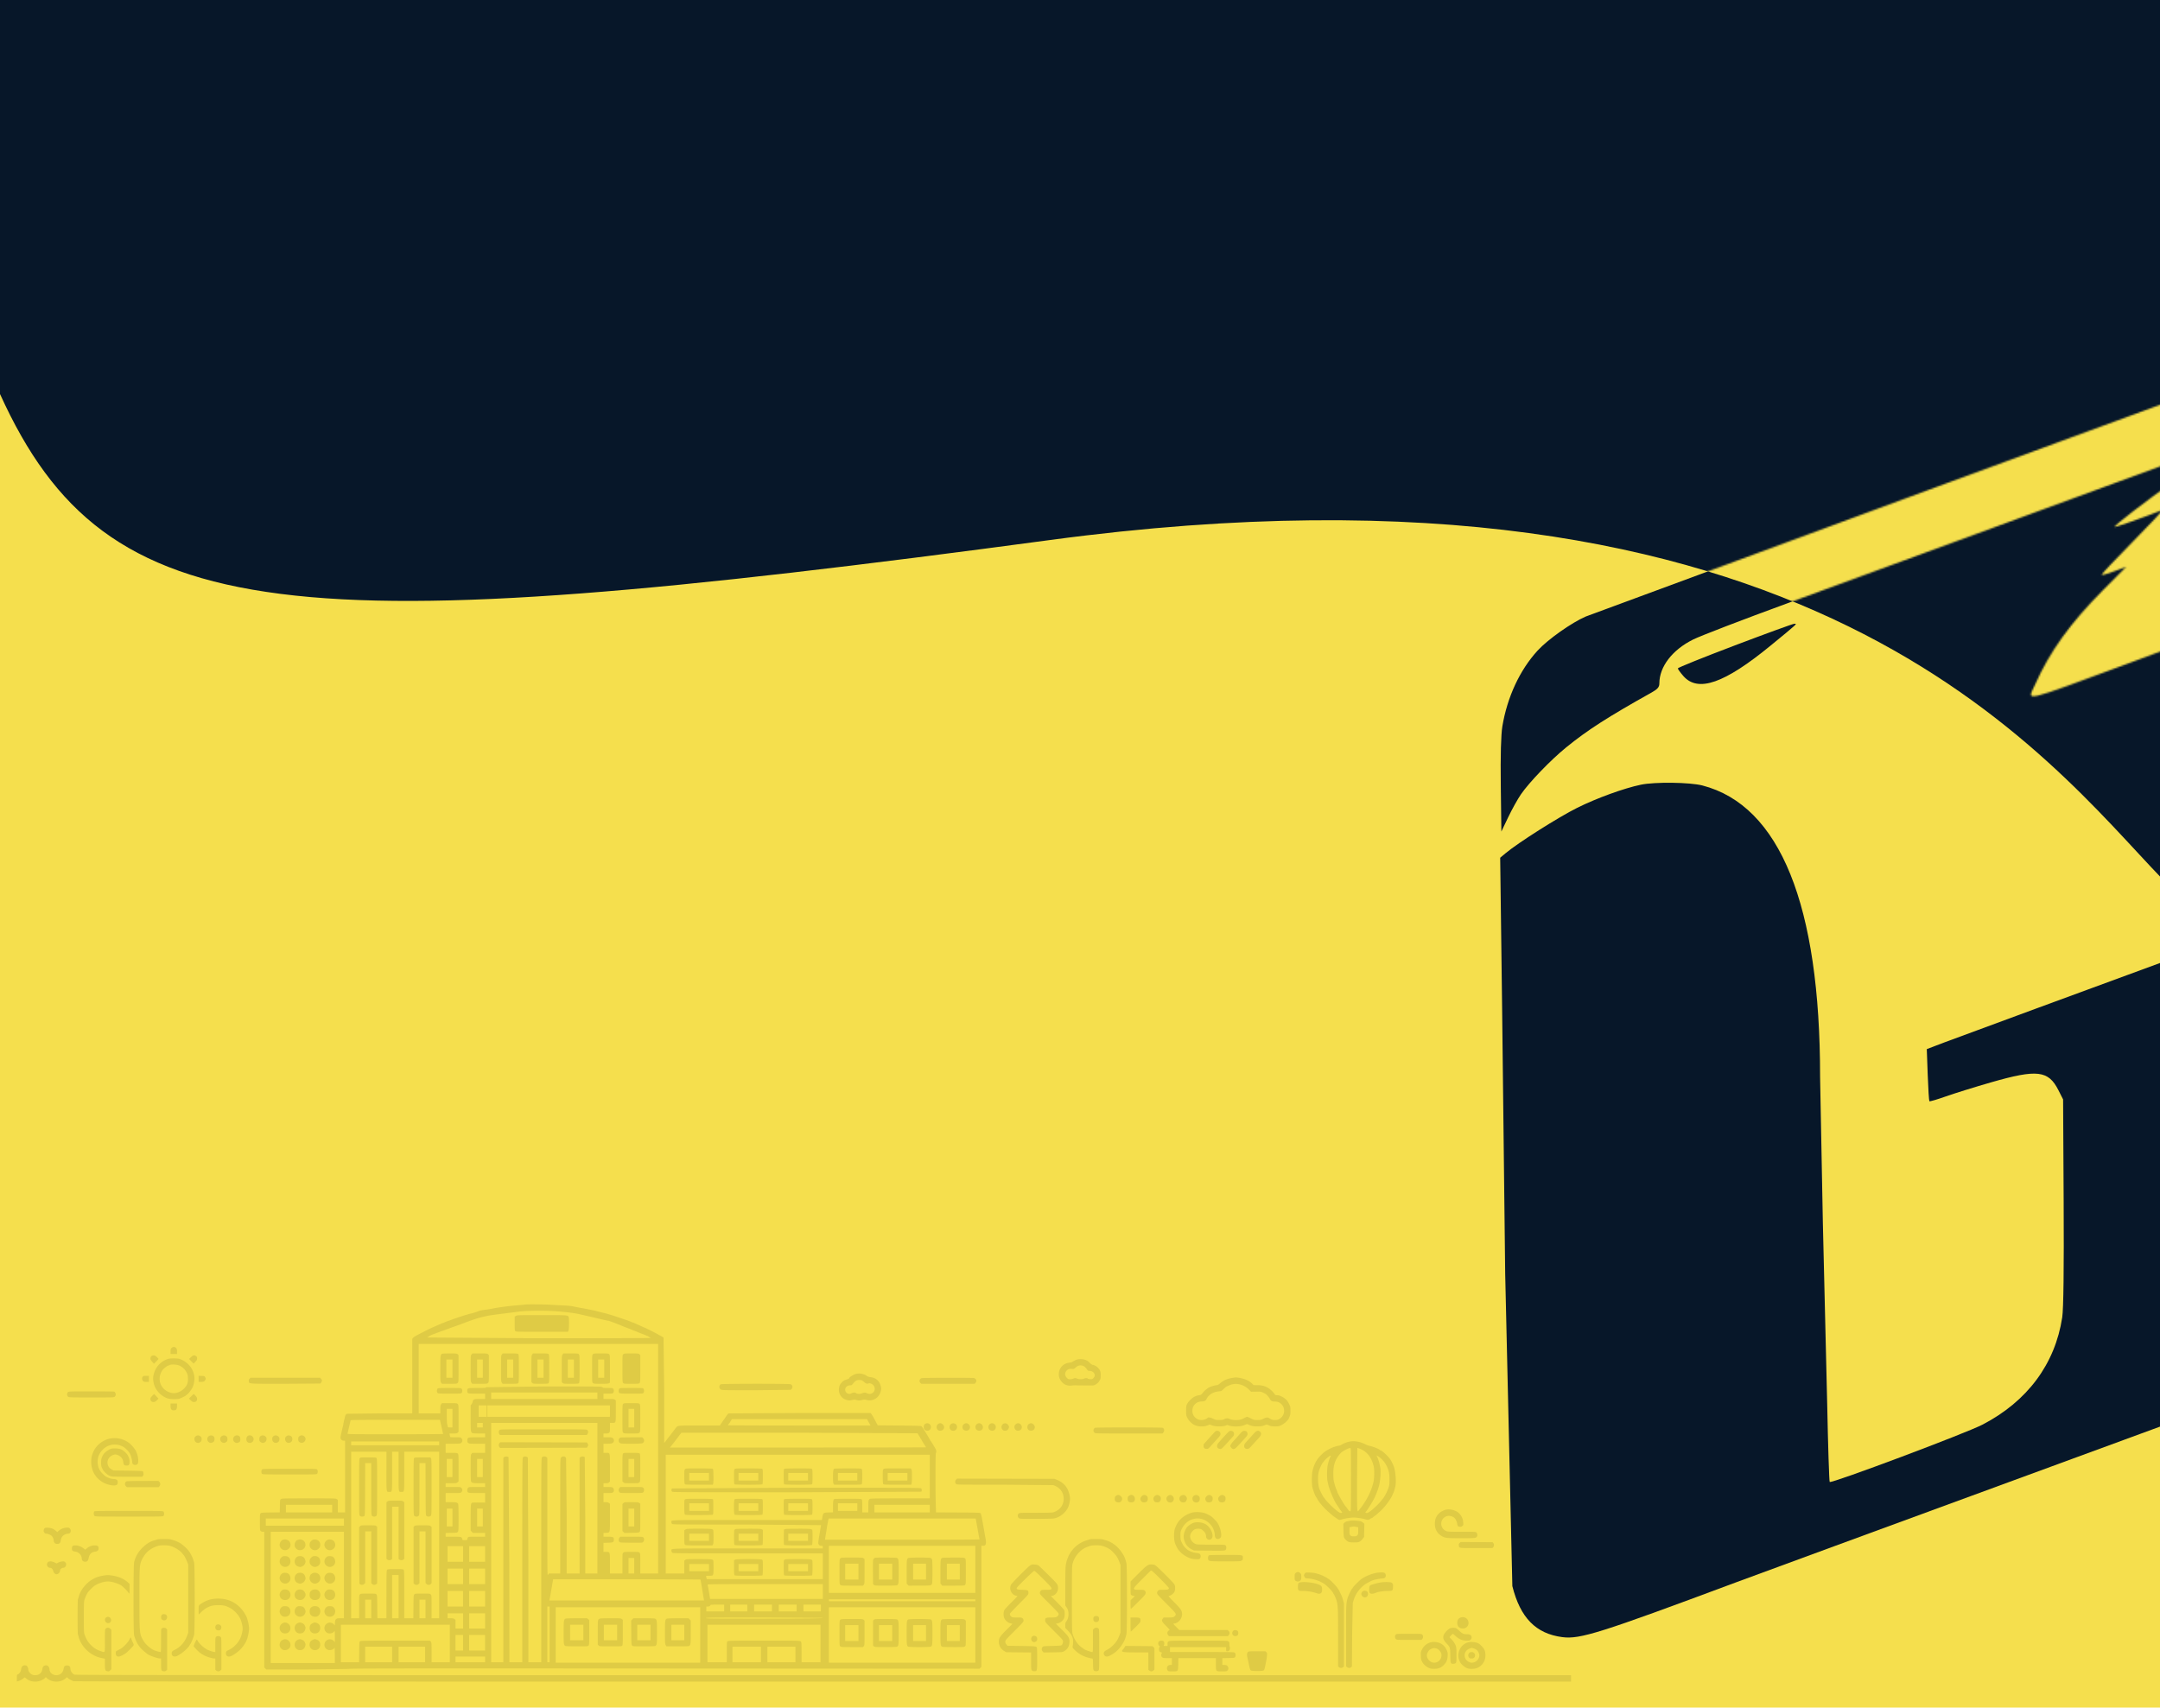 <svg xmlns="http://www.w3.org/2000/svg" xmlns:xlink="http://www.w3.org/1999/xlink" width="1280" height="1012" fill="none" xmlns:v="https://vecta.io/nano"><g clip-path="url(#B)"><path fill="#f5df4d" d="M0 0h1280v1012H0z"/><g fill-rule="evenodd"><path d="M311.641 773.104l-4.597.427c-3.232.248-7.448.716-10.018 1.114l-2.361.352c-.557.079-1.417.23-1.912.337-1.846.398-3.43.664-5.396.905s-3.124.499-4.048.899c-.835.363-3.142 1.087-3.934 1.235-1.761.329-9.809 2.918-12.255 3.942-.247.104-.854.309-1.349.457s-1.434.509-2.087.803-1.315.534-1.473.534-.381.086-.499.191-.618.347-1.113.538a49.02 49.02 0 0 0-2.136.911l-2.47 1.092c-1.239.531-5.217 2.523-8.773 4.393-1.051.553-2.138 1.276-2.416 1.606l-.504.6-.002 22.092-.001 22.092h-18.966l-19.643.236c-.758.264-1.032.72-1.407 2.35l-.452 1.911c-.106.433-.258 1.242-.337 1.799s-.229 1.265-.332 1.574-.315 1.169-.47 1.911a87.64 87.64 0 0 1-.586 2.577c-.167.675-.304 1.565-.304 1.978 0 1.031.843 1.853 1.901 1.853h.797v21.249 21.249h-2.136-2.136v-3.695-3.695l-.653-.465c-.646-.459-.835-.465-16.583-.46-15.355.005-15.95.021-16.492.437-.554.425-.563.486-.633 4.143l-.071 3.712-5.455.068c-5.035.062-5.487.1-5.887.501s-.433.793-.433 5.204c0 4.375.035 4.809.428 5.244.294.325.699.473 1.293.473h.864v40.218 40.218l.593.593.593.593 24.31-.007 24.743-.335c.38-.288 23.698-.315 187.037-.223l186.603.106.547-.547.548-.547v-35.875-35.874h.849c1.389 0 1.849-.482 1.849-1.937a12.52 12.52 0 0 0-.205-2.18c-.112-.518-.322-1.651-.465-2.516l-.484-2.811-.858-4.834c-.594-3.422-.911-4.706-1.243-5.038-.319-.319-1.806-.366-13.356-.42l-12.998-.062-.148-5.427c-.237-8.645-.183-29.592.076-29.752.124-.076.225-.53.225-1.009 0-.654-.286-1.332-1.157-2.741l-1.623-2.658c-.256-.433-.545-.821-.642-.862s-.176-.161-.176-.267c0-.292-3.396-5.943-3.623-6.029a.33.33 0 0 1-.199-.286c0-.358-1.141-1.956-1.537-2.152-.206-.102-6.077-.236-13.047-.298l-12.673-.112-.906-1.687-1.566-2.923c-.363-.68-.911-1.565-1.217-1.967l-.557-.731h-41.8l-42.317.237c-.284.131-.972.94-1.529 1.799s-1.181 1.772-1.389 2.028-.801 1.116-1.319 1.911l-.942 1.445h-12.127c-12.873 0-12.803-.005-13.694 1.062-.194.232-.885 1.125-1.537 1.985l-1.783 2.333-2.23 2.893-1.63 2.124V824.16l-.399-31.45c-.22-.217-1.004-.698-1.743-1.069s-1.394-.725-1.456-.788c-.256-.26-7.775-4.046-8.034-4.046-.08 0-.759-.294-1.508-.653a69.12 69.12 0 0 0-2.15-.988l-2.087-.92c-.714-.323-1.428-.587-1.585-.587s-.382-.092-.499-.205c-.214-.205-3.094-1.227-8.533-3.027-4.363-1.444-5.822-1.873-8.545-2.512-1.36-.319-2.726-.663-3.035-.763s-1.119-.301-1.799-.446l-2.136-.456c-2.121-.453-3.242-.672-4.722-.923a157.75 157.75 0 0 1-6.183-1.197c-.804-.172-3.132-.379-5.172-.46l-6.633-.354c-4.09-.29-14.12-.425-15.74-.212zm18.55 4.039c5.752.441 10.789 1.103 13.604 1.787l3.935.909 2.923.67 1.799.425 6.31 1.476c.812.193 1.659.35 1.883.35.346 0 6.477 2.332 8.558 3.255a54.66 54.66 0 0 0 2.361.916c.928.34 2.092.794 2.586 1.009s1.355.563 1.912.772a41.67 41.67 0 0 1 1.686.677c.371.163 1.686.679 2.923 1.148s2.345.934 2.462 1.034.396.183.619.183.404.089.404.198.304.323.675.476.674.369.674.477c0 .113-28.434.196-66.5.193l-65.938-.445c.309-.242.688-.442.843-.444s.281-.084.281-.179c0-.219 1.101-.773 2.698-1.355l2.811-1.057c.866-.333 2.029-.753 2.586-.933s1.214-.413 1.461-.518 1.006-.392 1.687-.636l2.81-1.019 2.586-.905c.902-.295 3.395-1.227 4.61-1.723a23.57 23.57 0 0 1 .899-.342l3.26-1.157c2.727-.969 4.99-1.628 7.308-2.127l2.024-.44c1.355-.3 4.642-.766 10.118-1.435l8.207-1.041c4.55-.629 16.034-.728 22.935-.199zm-24.452 2.691l-.731.446v4.128c0 3.714.041 4.166.411 4.5s1.791.372 15.727.372h15.316l.35-.499c.465-.664.521-8.131.064-8.588-.792-.791-1.081-.806-15.833-.805-14.132.001-14.596.014-15.304.446zm84.263 84.66v68.018h-5.284-5.284v-5.95c0-5.831-.01-5.959-.492-6.408-.459-.428-.775-.458-4.792-.458s-4.332.03-4.792.458c-.482.449-.492.577-.492 6.408v5.95h-3.71-3.71v-5.958c0-7.077.075-6.858-2.361-6.858h-1.461v-2.68-2.679l2.658-.075c3.077-.087 3.455-.281 3.495-1.797.039-1.5-.497-1.764-3.593-1.764h-2.56v-1.098-1.098l1.448-.092c2.526-.161 2.374.42 2.374-9.086v-8.157l-.653-.465c-.473-.337-1-.465-1.911-.465h-1.258v-2.699-2.698h2.535c2.804 0 3.394-.209 3.598-1.275.14-.734-.16-1.614-.69-2.016-.261-.198-1.196-.295-2.914-.299l-2.529-.007v-1.125-1.124h1.39c1.119 0 1.493-.096 1.912-.489l.52-.489v-8.094c0-9.491.147-8.916-2.283-8.916h-1.539v-2.698-2.699h2.259c1.6 0 2.456-.101 2.933-.348 1.232-.637 1.363-2.161.261-3.028-.487-.383-.914-.446-3.01-.446h-2.443v-1.125-1.124h1.419c1.117 0 1.523-.097 1.911-.458.453-.423.492-.671.492-3.148v-2.69l1.293-.007c2.291-.012 2.192.301 2.192-6.986v-6.299l-.562-.432c-.491-.377-.954-.432-3.654-.437l-3.091-.004v-1.574-1.574h2.663c2.399 0 2.705-.046 3.08-.461.539-.595.539-1.856 0-2.451-.377-.418-.68-.461-3.193-.461-2.476 0-2.824-.049-3.225-.45-.446-.446-.749-.45-34.36-.45l-34.393.45c-.453.422-.794.45-5.478.45-5.691 0-5.817.035-5.817 1.647 0 1.7.084 1.726 5.656 1.726h4.912v1.574 1.574h-3.043c-3.515 0-4.042.188-4.292 1.539-.084.452-.391 1.135-.681 1.517l-.528.696v7.582c0 7.732.046 8.199.88 8.839.245.189 1.493.276 4.01.281l3.654.007v1.124 1.125l-4.665.003c-5.609.004-5.76.048-5.857 1.72-.06 1.02 0 1.204.536 1.625.57.448.861.474 5.295.474h4.691v2.699 2.698h-3.806-3.806l-.466.592c-.452.574-.466.837-.459 8.376.005 5.764.078 7.876.281 8.14.583.759 1.236.88 4.756.88h3.5v1.124 1.125h-4.792c-4.511 0-4.82.026-5.284.458-.362.338-.492.72-.492 1.449 0 1.634.194 1.69 5.784 1.69h4.784v2.823 2.823l-3.654-.034c-2.009-.019-3.817.032-4.017.112-.796.322-.873 1.111-.873 8.92v7.651l.657.658.657.657h3.615 3.615v1.124 1.124h-4.934c-4.844 0-4.94.01-5.284.5-.192.275-.35.73-.35 1.012 0 .479-.092.512-1.433.512-1.427 0-1.434-.003-1.575-.706-.248-1.242-.496-1.303-5.368-1.31l-4.441-.008v-1.108-1.108l3.394-.072c3.252-.07 3.411-.095 3.822-.603.405-.501.429-.986.422-8.432-.005-5.857-.078-7.994-.281-8.258-.569-.742-1.247-.88-4.306-.88h-3.051v-2.699-2.698h4.395c4.367 0 4.399-.003 4.947-.552.73-.73.73-1.763 0-2.493-.548-.549-.58-.552-4.947-.552h-4.395v-1.125-1.124h3.205c3.044 0 3.235-.027 3.822-.532l.618-.532v-8.012c0-7.713-.016-8.03-.449-8.463-.41-.409-.75-.449-3.823-.449h-3.373v-2.698-2.699h4.172c3.216 0 4.316-.075 4.805-.328 1.048-.542 1.237-2.07.365-2.942-.532-.532-.664-.552-3.593-.552-2.974 0-3.044-.011-3.144-.506l-.234-1.124-.131-.619h2.182c1.931 0 2.242-.056 2.703-.489l.52-.489v-7.984c0-7.889-.005-7.992-.488-8.506s-.579-.52-4.932-.52h-4.442l-.465.653c-.4.561-.465.987-.465 3.035v2.383h-6.409-6.408V817.05v-20.574h70.941 70.941v68.018zm-288.344-65.627c-.521.521-.592.773-.592 2.08v1.487h1.911 1.911v-1.461c0-1.213-.091-1.567-.532-2.08-.722-.839-1.873-.85-2.698-.026zm160.04 3.534c-.718.821-.761 1.326-.761 8.809 0 7.292.017 7.593.465 8.222l.465.653h4.442c4.353 0 4.453-.01 4.932-.52s.488-.616.488-8.505v-7.985l-.52-.489c-.498-.468-.707-.488-4.89-.48-3.252.006-4.435.082-4.621.295zm17.736.319c-.499.609-.503.677-.506 8.337-.003 7.449.013 7.745.462 8.375l.465.653h4.442c4.353 0 4.453-.01 4.932-.52s.489-.616.489-8.505v-7.985l-.521-.489c-.497-.468-.71-.489-4.89-.485l-4.37.005-.503.614zm17.988 0c-.499.609-.503.677-.506 8.337-.003 7.449.013 7.745.462 8.375l.465.653h4.447c4.023 0 4.482-.039 4.819-.411.332-.367.372-1.297.372-8.622 0-7.669-.027-8.235-.411-8.583-.353-.319-1.026-.371-4.778-.368l-4.367.005-.503.614zm17.944.03c-.448.63-.465.927-.465 8.505v7.853l.521.489c.497.467.712.488 4.912.488 3.969 0 4.427-.039 4.763-.411.332-.367.372-1.297.372-8.622 0-7.669-.027-8.235-.411-8.583-.353-.319-1.033-.372-4.819-.372h-4.408l-.465.653zm17.989 0c-.449.63-.465.927-.465 8.505v7.853l.52.489c.498.467.713.488 4.912.488 3.969 0 4.427-.039 4.764-.411.332-.366.372-1.292.372-8.544 0-7.834-.017-8.15-.45-8.583-.419-.419-.749-.45-4.819-.45h-4.369l-.465.653zm18.015-.194c-.488.455-.492.516-.492 8.535s.004 8.081.492 8.536c.46.428.776.458 4.784.458 3.521 0 4.382-.063 4.792-.35l.5-.35V811.2c0-8.131-.003-8.189-.492-8.644-.46-.429-.776-.459-4.792-.459s-4.332.03-4.792.459zm17.988 0c-.488.455-.492.516-.492 8.51 0 7.538.027 8.082.42 8.535.403.465.595.484 4.834.484 4.115 0 4.445-.03 4.865-.449.433-.433.449-.75.449-8.506v-8.055l-.52-.489c-.497-.467-.716-.489-4.792-.489-3.988 0-4.304.03-4.764.459zm-279.239.892c-.613.247-.97.894-.97 1.758 0 .475.299.998 1.046 1.829l1.046 1.163 1.315-1.3c.723-.716 1.315-1.411 1.315-1.546 0-.3-1.284-1.536-1.953-1.879-.573-.294-1.114-.301-1.799-.025zm23.05.851l-1.13 1.078 1.353 1.382 1.353 1.383 1.03-1.102c.866-.925 1.03-1.244 1.03-1.994 0-.697-.13-.995-.592-1.358-.977-.769-1.763-.611-3.044.611zm-13.632 1.07c-3.584 1.127-6.549 3.879-7.861 7.296-.983 2.561-1.148 4.354-.63 6.829.858 4.101 3.907 7.586 8.019 9.167 1.482.57 5.819.698 7.285.214 1.006-.332 3.536-1.558 3.71-1.798.062-.085.434-.38.827-.654.888-.62 2.638-2.923 3.263-4.295.609-1.337 1.083-3.63 1.073-5.191-.033-5.119-3.555-9.767-8.761-11.562-1.273-.438-5.538-.443-6.925-.006zm537.632.774c-.775.359-1.552.794-1.726.969s-.984.385-1.799.468c-3.56.365-6.196 3.251-6.196 6.784 0 1.633.392 2.823 1.355 4.104 1.639 2.182 3.792 3.025 6.708 2.626.697-.095 1.673-.142 2.168-.105s1.734.065 2.754.063l6.015.025c1.563.018 1.931-.058 2.811-.577 1.184-.698 1.785-1.313 2.496-2.551.431-.751.518-1.233.526-2.923.01-2.22-.308-3.055-1.731-4.546-.749-.783-2.36-1.637-3.092-1.637-.25 0-.893-.43-1.427-.956-1.108-1.089-1.384-1.301-2.169-1.668-1.193-.557-2.149-.749-3.687-.739-1.274.008-1.882.142-3.006.663zm-369.037 4.948v5.397h-1.799-1.799v-5.397-5.396h1.799 1.799v5.396zm17.988 0v5.397h-1.686-1.687v-5.397-5.396h1.687 1.686v5.396zm17.988 0v5.397h-1.798-1.799v-5.397-5.396h1.799 1.798v5.396zm17.989 0v5.397h-1.799-1.799v-5.397-5.396h1.799 1.799v5.396zm17.988 0v5.397h-1.799-1.799v-5.397-5.396h1.799 1.799v5.396zm17.988 0v5.397h-1.799-1.798v-5.397-5.396h1.798 1.799v5.396zm-251.723-1.776a8.98 8.98 0 0 1 4.299 4.193c.526 1.06.657 1.651.724 3.272.089 2.172-.296 3.634-1.313 4.983-2.179 2.889-5.591 4.389-8.468 3.72-4.569-1.061-7.418-4.901-6.94-9.356.178-1.665 1.093-3.667 2.184-4.783.899-.92 2.517-2.052 2.933-2.052.169 0 .405-.092.522-.205.679-.655 4.488-.511 6.06.228zm535.813.263c.566.293 1.237.968 2.005 2.019.542.742.73.843 1.561.844 1.194.001 2.3.663 2.776 1.661.46.965.273 1.777-.617 2.666-.623.624-.766.665-1.944.568-.7-.058-1.311-.222-1.359-.365-.12-.36-1.619-.309-2.297.079-.745.426-3.086.425-3.904-.001-.802-.418-1.659-.418-2.392.001-.309.177-1.109.325-1.777.329-1.132.008-1.275-.054-2.08-.901-1.152-1.21-1.251-2.685-.269-3.984.762-1.007 1.801-1.401 3.285-1.248 1.157.119 1.241.09 2.27-.801.588-.509 1.342-.985 1.675-1.059s.707-.166.831-.207c.334-.111 1.735.139 2.236.399zm-135.012 4.69c-1.636.443-4.047 2.03-4.047 2.665 0 .109-.58.366-1.288.572-1.329.386-2.434 1.033-2.933 1.717-.158.215-.414.523-.571.684-1.235 1.267-1.561 4.416-.654 6.31.937 1.957 2.236 2.983 4.491 3.551 1.015.256 1.391.248 2.663-.057 1.288-.308 1.632-.314 2.641-.045 1.47.391 2.008.39 3.528-.008 1.089-.286 1.395-.282 2.673.037 3.801.946 7.458-1.43 8.352-5.425.225-1.008.226-1.511.002-2.513-.735-3.282-2.855-5.236-6.083-5.607-.925-.106-1.705-.346-2.136-.656-1.873-1.35-4.433-1.822-6.638-1.225zm-422.556 1.594c-.577.722-.505 1.884.158 2.547.474.474.761.552 2.024.552h1.472v-1.799-1.799l-1.63.003c-1.405.003-1.684.071-2.024.496zm33.11 1.291v1.808h1.411c1.596 0 2.205-.309 2.63-1.333.242-.584.221-.779-.15-1.415-.42-.72-.469-.739-2.16-.803l-1.731-.065v1.808zm612.501-.547c-3.292.579-5.195 1.431-7.255 3.251-.803.71-1.309.972-2.024 1.05-1.747.19-4.761 1.256-5.337 1.887-.062.068-.446.357-.854.642s-1.259 1.14-1.89 1.9c-1.085 1.307-1.214 1.39-2.341 1.521-.656.076-1.779.423-2.495.771-1.604.781-3.83 2.967-4.568 4.487-.487 1.005-.546 1.424-.551 3.935-.005 2.744.013 2.844.737 4.244.638 1.234 1.419 2.154 2.835 3.341 2.179 1.826 6.561 2.282 9.418.981.844-.385 1.159-.433 1.528-.236 1.149.615 2.9.943 5.039.943 2.055 0 3.974-.322 4.469-.749.108-.093.411-.087.674.014 3.023 1.163 7.718 1.02 10.544-.321.769-.365.902-.369 1.571-.052 1.861.883 2.971 1.106 5.446 1.094 2.067-.01 2.73-.105 3.979-.57l1.5-.557 1.423.576c1.191.482 1.777.575 3.578.569 1.973-.006 2.284-.07 3.71-.758 1.755-.846 3.903-2.797 4.427-4.022.868-2.027.952-2.435.944-4.609-.007-2.127-.052-2.342-.84-3.968-1.159-2.393-2.649-3.686-5.627-4.886-.346-.139-1.058-.253-1.582-.253-.801 0-1.011-.099-1.318-.618-.557-.941-2.198-2.587-3.329-3.34-2.121-1.411-4.028-1.963-6.852-1.983l-2.243-.016-1.076-1.043c-1.732-1.678-4.398-2.818-7.818-3.341-1.719-.263-1.658-.265-3.822.116zm-582.295.46c-.482.483-.557.717-.447 1.406.278 1.736-1.352 1.613 21.514 1.613l20.782-.139c.43-.165 1.022-1.232 1.022-1.84 0-.236-.248-.696-.551-1.023l-.552-.595h-20.595-20.595l-.578.578zm398.16-.333c-1.213.485-1.543 2-.624 2.864l.52.488h15.812 15.811l.426-.491c.672-.775.756-1.492.254-2.165-.244-.326-.687-.662-.985-.745-.87-.243-30.599-.197-31.214.049zm-35.251 1.361c.27.142.868.594 1.329 1.006.995.89 1.656 1.094 2.502.773.957-.364 2.631.432 3.259 1.549 1.568 2.789-1.231 5.686-4.135 4.28-1.093-.529-1.57-.512-3.249.113-1.119.417-2.573.319-3.288-.223-.608-.46-1.593-.408-2.734.144-.863.418-1.102.446-1.859.22-1.097-.329-1.791-1.27-1.785-2.42.008-1.422 1.345-2.551 3.019-2.551.813 0 .95-.102 2.09-1.55.906-1.15 1.791-1.596 3.164-1.597.658-.001 1.417.115 1.687.256zm-83.736 2.28c-1.109.851-1.06 2.394.097 3.1.686.418 1.37.432 20.631.433l20.6-.235c1.036-.362 1.54-1.874.9-2.707a2.8 2.8 0 0 0-.765-.618c-.725-.386-40.959-.36-41.463.027zm307.491.046c2.1.501 4.051 1.582 5.495 3.045l1.303 1.319 2.905-.041c2.835-.041 2.94-.025 4.388.667.815.391 1.625.856 1.798 1.034.991 1.018 1.717 1.949 2.115 2.712.574 1.102 1.242 1.433 2.923 1.448 1.536.014 2.611.406 3.628 1.324 2.816 2.542 2.335 7.055-.959 8.985-.862.505-1.341.624-2.561.634-1.488.012-2.125-.187-3.435-1.071-.908-.612-1.883-.524-3.536.321-1.329.679-1.635.745-3.489.748-1.947.004-2.111-.036-3.906-.947-1.03-.523-2.022-.95-2.205-.95s-.853.279-1.491.621-1.513.742-1.946.888c-1.984.67-5.404.542-7.016-.262-.964-.481-1.941-.435-3.116.145-.801.395-1.397.492-3.022.495-1.842.002-2.164-.066-3.597-.759-1.532-.74-2.942-.96-3.234-.505-.388.603-2.219 1.268-3.512 1.275-1.617.009-2.626-.374-3.795-1.44-1.137-1.038-1.714-2.4-1.714-4.047 0-3.143 2.28-5.42 5.509-5.503 1.715-.043 2.366-.378 2.905-1.492 1.195-2.468 3.764-4.099 7.014-4.452 1.748-.189 1.865-.238 2.816-1.182.975-.966 1.919-1.771 2.079-1.771.045 0 .575-.225 1.178-.501 2.23-1.018 4.312-1.255 6.478-.738zm-475.29 2.55c-.514.568-.49 2.11.039 2.589.363.329 1.196.373 7.168.373 7.491 0 7.207.058 7.415-1.509.085-.639.002-.979-.328-1.358-.439-.504-.472-.506-7.181-.506-6.245 0-6.768.03-7.113.411zm107.705 0c-.22.242-.372.791-.372 1.336 0 1.619.032 1.626 7.682 1.626 6.651 0 6.684-.003 7.033-.5.448-.64.448-1.733 0-2.373-.349-.498-.378-.5-7.161-.5-6.312 0-6.837.03-7.182.411zm-326.661 2.038c-.761.616-.744 2.139.031 2.734.533.41 1.131.428 13.837.433 13.033.005 13.289-.003 13.77-.451.269-.251.55-.695.623-.987.155-.618-.393-1.81-.925-2.015-.2-.077-6.314-.14-13.587-.14-12.64 0-13.246.019-13.749.426zm313.697 2.16v1.912h-31.48-31.479v-1.912-1.911h31.479 31.48v1.911zm-263.818.064c-.859.873-1.059 1.226-1.059 1.869 0 1.118.673 1.777 1.813 1.777.737 0 1.074-.164 1.903-.928.554-.51 1.007-1.001 1.007-1.09 0-.127-2.451-2.704-2.572-2.704-.017 0-.507.485-1.09 1.076zm23.105.285l-1.342 1.36 1.055 1.001c.889.843 1.197 1 1.959 1 1.162 0 1.82-.654 1.82-1.809 0-.646-.2-1.053-.918-1.869-.505-.574-.989-1.044-1.075-1.044s-.761.613-1.499 1.361zm255.947 4.534c-.358.449-.394 1.213-.394 8.533 0 7.982.004 8.044.492 8.499.46.428.776.458 4.795.458 4.208 0 4.314-.011 4.793-.52s.488-.616.488-8.545c0-7.724-.017-8.041-.449-8.473-.42-.42-.748-.45-4.891-.447-4.298.003-4.453.019-4.834.495zm-268.194 1.097c0 1.898.549 2.677 1.887 2.677 1.456 0 1.935-.63 1.935-2.544v-1.503h-1.911-1.911v1.37zm187.303 3.127v3.373h-2.361-2.361v-3.373-3.373h2.361 2.361v3.373zm73.077 0v3.373h-36.314-36.314v-3.373-3.373h36.314 36.314v3.373zm-93.314 4.16v5.509h-1.345c-1.286 0-1.35-.027-1.472-.619-.07-.34-.223-.984-.341-1.431s-.215-2.648-.215-4.891v-4.077h1.686 1.687v5.509zm107.705 0v5.509h-1.687-1.686v-5.509-5.509h1.686 1.687v5.509zm138.993 2.479l1.045 1.905h-42.25c-23.237 0-42.25-.085-42.25-.189s.235-.464.522-.798.818-1.106 1.181-1.717l.658-1.109 40.024.002 40.024.002 1.046 1.904zm-254.005-.962l.47 2.08.535 2.361c.102.433.296 1.326.43 1.985s.303 1.291.374 1.405c.078.127-11.011.208-28.344.208-27.01 0-28.467-.02-28.359-.394.11-.38.625-2.589 1.035-4.44l.808-3.429c.066-.223 5.562-.282 26.506-.282h26.423l.122.506zm25.295 2.642v1.35h-1.686-1.687v-1.35-1.349h1.687 1.686v1.349zm67.906 43.285v44.633h-3.598-3.597v-34.247l-.299-34.655c-.418-.573-1.987-.592-2.606-.033l-.468.425v34.255 34.255h-3.823-3.822V898.66l-.348-34.524c-.637-1.232-2.161-1.364-3.029-.261-.44.56-.446.998-.446 34.602v34.035h-3.376-3.376l-.446.731c-.445.73-.445.718-.446-34.255l-.001-34.986-.467-.424c-.693-.627-2.159-.571-2.705.103-.415.513-.425 1.997-.425 60.986v60.461h-3.823-3.822l-.008-60.43-.299-60.814c-.689-.907-2.356-.963-2.96-.099-.29.412-.331 8.077-.331 60.907v60.436h-3.821-3.821l-.058-60.558-.464-60.964c-.559-.559-2.007-.574-2.61-.029l-.469.425v60.563 60.563h-3.597-3.598v-70.941-70.942h31.479 31.48v44.634zm194.386-44.137c-.752.431-.998.918-.998 1.977 0 1.163.314 1.678 1.239 2.029 1.548.589 3.019-.423 3.019-2.077 0-1.667-1.83-2.75-3.26-1.929zm7.29.385c-1.243 1.244-.658 3.426 1.003 3.738 1.06.198 2.242-.354 2.599-1.215.371-.896.157-1.721-.656-2.534-.895-.895-2.043-.891-2.946.011zm7.817-.148c-1.268 1.014-.995 3.23.465 3.785 2.013.765 3.819-1.121 2.934-3.063-.554-1.218-2.313-1.591-3.399-.722zm8.053-.235c-1.085.626-1.484 1.763-1.032 2.941.527 1.373 2.966 1.613 3.845.379 1.351-1.898-.826-4.468-2.813-3.32zm7.645 0c-1.013.584-1.382 1.548-1.059 2.762.392 1.47 2.88 1.88 3.86.636 1.457-1.854-.779-4.567-2.801-3.398zm7.645-.002c-1.635.937-1.482 3.437.246 4.007 1.639.542 3.014-.409 3.014-2.083 0-1.632-1.858-2.728-3.26-1.924zm7.29.385c-1.212 1.213-.678 3.377.919 3.728 1.128.248 2.13-.232 2.583-1.236.341-.755.357-.985.114-1.573-.66-1.593-2.479-2.055-3.616-.919zm7.686-.005c-.554.518-.698.837-.698 1.544 0 1.739 1.524 2.704 3.178 2.013 1.067-.446 1.543-1.774 1.007-2.81-.789-1.527-2.304-1.851-3.487-.747zm7.768-.137c-.887.71-1.077 2.253-.384 3.131.966 1.223 3.237.946 3.822-.466.371-.896.157-1.721-.656-2.534s-1.872-.859-2.782-.131zm39.295 2.177c-.582.236-1.084 1.385-.882 2.021.083.261.364.673.625.916.464.433.899.442 20.361.442h19.887l.426-.491c.883-1.018.689-2.478-.383-2.886-.723-.274-39.355-.276-40.034-.002zm-352.887 1.356c-.543.542-.592 1.721-.1 2.423l.35.5H322h25.737l.451-.731c.491-.796.431-1.578-.173-2.249-.334-.37-1.859-.393-25.953-.393-25.299 0-25.604.005-26.048.45zm423.887 1.075c-.677.707-3.728 4.079-5.231 5.783-.545.618-1.092 1.196-1.216 1.284s-.225.602-.225 1.141c0 1.294.542 1.847 1.809 1.847 1.077 0 .588.448 5.612-5.148l1.405-1.56c.981-1.089 1.18-1.453 1.18-2.153 0-1.749-2.084-2.495-3.334-1.194zm7.63.442a164.14 164.14 0 0 0-5.508 6.093c-1.347 1.622-.963 3.271.828 3.558.826.132.904.083 2.474-1.538.891-.921 2.327-2.477 3.191-3.46s1.734-1.938 1.932-2.123c1.523-1.421.887-3.598-1.051-3.598-.694 0-.999.175-1.866 1.068zm8.374-.449c-.355.34-1.251 1.322-1.991 2.182s-1.742 1.973-2.225 2.473c-1.58 1.639-2.607 3.075-2.607 3.646 0 .655 1.124 1.875 1.725 1.87.979-.007 1.486-.408 3.914-3.096l3.321-3.637c1.186-1.253 1.456-1.918 1.153-2.836-.298-.902-.786-1.221-1.868-1.221-.542 0-.973.187-1.422.619zm7.716.365c-.515.541-1.543 1.67-2.285 2.508l-2.622 2.879c-1.306 1.39-1.619 2.171-1.321 3.289.195.732 1.043 1.178 1.98 1.042.759-.11 1.105-.424 3.762-3.405a150.42 150.42 0 0 1 2.546-2.775c1.769-1.864 2.064-2.967 1.062-3.97-.914-.914-1.984-.766-3.122.432zm-199.915.462c.177.176.321.386.321.465s.304.586.675 1.125.674 1.08.674 1.202.076.255.169.297.464.631.824 1.311a34.15 34.15 0 0 0 1.518 2.518c.474.704.862 1.336.862 1.405s-34.149.125-75.886.125h-75.887l.439-.506c.542-.625 3.688-4.697 5.211-6.746l1.128-1.517h69.816l70.136.321zm-427.783 1.835c-.582.489-.692.741-.692 1.584 0 1.656 1.471 2.708 2.937 2.1.928-.384 1.336-1.043 1.336-2.161 0-.775-.122-1.044-.692-1.523-.443-.373-.963-.583-1.444-.583s-1.002.21-1.445.583zm7.645 0c-1.329 1.118-.747 3.385.98 3.819.718.18 1.83-.253 2.272-.885.396-.565.42-2.142.04-2.637-.783-1.019-2.273-1.154-3.292-.297zm7.645 0c-1.207 1.015-.837 3.071.664 3.692.782.324 1.499.181 2.318-.463.499-.393.598-.647.592-1.523-.008-1.122-.259-1.607-1.047-2.027-.809-.431-1.78-.308-2.527.321zm7.611.075c-1.103 1.103-.799 2.862.621 3.588.659.338 1.243.317 1.99-.071.847-.439.996-.737 1-1.992.005-1.437-.687-2.183-2.027-2.183-.725 0-1.07.144-1.584.658zm7.764-.106c-.731.731-.783 2.488-.096 3.226 1.344 1.442 3.817.445 3.817-1.538 0-1.921-2.399-3.009-3.721-1.688zm8.105-.292c-.766.419-1.012.91-1.012 2.021 0 .949.085 1.134.752 1.643.815.621 1.473.716 2.243.322.835-.427 1.267-1.156 1.273-2.146.004-.772-.116-1.037-.687-1.517-.74-.623-1.782-.753-2.569-.323zm7.645.012c-.743.426-.997.915-1.004 1.931-.012 1.617 1.476 2.666 2.929 2.064.928-.384 1.336-1.043 1.336-2.161 0-.775-.122-1.044-.692-1.523-.745-.627-1.795-.755-2.569-.311zm7.354.287c-.612.515-.721.756-.721 1.608 0 1.656 1.471 2.708 2.937 2.1.923-.382 1.337-1.044 1.328-2.124-.01-1.248-.631-1.944-1.86-2.082-.809-.091-1.079-.011-1.684.498zm7.668-.015c-.543.466-.629.702-.615 1.681.013.905.126 1.234.548 1.599 1.095.95 2.511.758 3.377-.459 1.477-2.074-1.364-4.496-3.31-2.821zm190.382.74c-.763.281-1.124.824-1.124 1.69 0 .909.219 1.264 1.058 1.713.781.418 12.266.358 13.091-.069 1.092-.565 1.274-2.031.364-2.941l-.552-.552-6.25.018c-3.437.009-6.402.073-6.587.141zm-301.978.502c-4.186.61-8.294 3.575-10.134 7.312-1.181 2.399-1.559 3.982-1.559 6.53 0 5.317 2.524 9.701 7.061 12.261 1.854 1.047 4.474 1.771 6.448 1.784 1.59.01 2.231-.553 2.231-1.958 0-1.223-.815-1.855-2.396-1.86-1.079-.003-2.379-.361-3.9-1.074-1.042-.489-1.206-.616-2.736-2.116-1.991-1.953-2.886-4.142-2.886-7.062 0-2.941 1.023-5.259 3.272-7.418 2.12-2.034 4.823-2.97 7.793-2.699 1.433.13 1.792.229 3.477.957 1.817.785 4.387 3.478 5.01 5.25.469 1.333.892 3.221.908 4.047.008.433.139.95.29 1.148.683.896 2.616.801 3.049-.15.522-1.146.173-4.536-.653-6.336-.24-.524-.437-1.01-.437-1.08 0-.38-1.928-2.859-3.067-3.942-3.021-2.875-7.445-4.225-11.773-3.594zm734.371 1.801c-1.686.303-3.881 1.128-5.223 1.963-.461.287-1.077.522-1.368.522-.487 0-2.797.66-3.864 1.104-1.359.566-2.816 1.317-3.711 1.913-1.474.982-1.506 1.009-3.139 2.604-2.635 2.574-4.214 5.572-5.092 9.669-.42 1.963-.419 7.897.003 9.489.573 2.165 1.748 5.218 2.145 5.576.069.062.372.568.674 1.124.763 1.407 1.573 2.497 3.333 4.486 1.488 1.682 3.041 3.128 6.1 5.682.255.213.896.667 1.424 1.01s1.011.674 1.073.737.387.257.723.43c.542.279.783.26 2.141-.169.842-.265 2.743-.634 4.224-.819 2.4-.299 2.988-.298 5.392.007 1.484.188 3.345.548 4.136.799 1.235.391 1.537.416 2.136.171.384-.157.832-.416.995-.576s.423-.29.576-.29.475-.18.715-.4.789-.648 1.22-.953.94-.706 1.132-.893.941-.846 1.666-1.465c2.691-2.296 6.301-7.031 7.635-10.015.927-2.072 1.021-2.351 1.706-5.05.544-2.143.236-7.565-.62-10.908-.396-1.546-1.794-4.391-2.816-5.731-1.456-1.908-4.796-4.834-5.518-4.834-.122 0-.255-.08-.297-.177-.206-.486-4.262-2.076-6.196-2.429-.467-.085-1.511-.485-2.32-.89-3.064-1.532-6.385-2.155-8.985-1.687zm-539.873 1.135v1.125h-26.083-26.083v-1.125-1.124h26.083 26.083v1.124zm35.761-.183c-.566.608-.598 1.763-.066 2.411l.394.479 25.745-.061 25.746-.06.434-.81c.429-.802.429-.817-.012-1.574l-.447-.764-25.667-.057-25.667-.057-.46.493zm504.562 21.657c0 17.733-.022 18.775-.394 18.772-.555-.005-.744-.175-1.742-1.571-.487-.68-.947-1.287-1.023-1.349-.7-.57-4.936-7.931-4.936-8.576 0-.109-.19-.627-.423-1.151-.63-1.419-.748-1.795-1.64-5.226-.18-.694-.287-2.415-.279-4.497.013-3.633.365-5.472 1.537-8.032.729-1.596 2.315-3.732 3.413-4.597 1.388-1.094 4.14-2.457 5.093-2.522.372-.025.394 1.007.394 18.749zm4.722-18.491c4.628 1.633 7.412 5.04 8.771 10.733.412 1.723.369 6.672-.076 8.77-.996 4.7-3.166 9.484-6.425 14.166-.56.803-1.075 1.512-1.144 1.574s-.461.542-.87 1.068c-1.459 1.874-1.38 2.886-1.38-17.82l.168-18.772c.093.002.523.128.956.281zm-739.094.134c-1.096.24-2.787 1.228-3.924 2.294-.946.886-1.651 2.067-2.128 3.561-.319 1-.313 4.101.009 4.903.71 1.762 1.267 2.634 2.236 3.5 1.56 1.393 1.637 1.441 3.423 2.16.429.172 3.462.253 9.53.253h8.901l.441-.506c.341-.391.417-.728.333-1.482-.06-.536-.226-1.092-.369-1.236-.185-.186-2.756-.294-8.851-.374l-8.59-.113-1.012-.597c-1.347-.794-1.931-1.511-2.332-2.861-.724-2.436.731-4.966 3.326-5.784 1.106-.349 1.259-.348 2.328.006 1.978.657 3.286 2.205 3.533 4.181.219 1.753.56 2.132 1.915 2.132 1.45 0 1.782-.425 1.792-2.294.007-1.402-.108-1.834-.964-3.624-.558-1.166-2.509-2.978-3.92-3.641-1.117-.526-4.251-.789-5.676-.478zm162.794 13.336c0 12.953-.083 12.329 1.648 12.329 1.828 0 1.725.73 1.725-12.29v-11.545h1.911 1.912v11.506c0 12.953-.084 12.329 1.647 12.329 1.828 0 1.725.73 1.725-12.29v-11.545h10.344 10.343v49.356 49.355h-2.249-2.248v-6.788c0-6.659-.009-6.797-.489-7.307s-.579-.521-4.912-.521c-4.21 0-4.444.023-4.851.473-.399.44-.433.955-.494 7.308l-.066 6.835h-2.689-2.689v-14.123c0-11.842-.051-14.193-.319-14.559-.298-.408-.625-.437-4.937-.437-4.354 0-4.637.026-4.958.45-.294.39-.34 2.327-.346 14.559l-.008 14.11h-2.689-2.688l-.066-6.835c-.061-6.353-.096-6.868-.494-7.308-.408-.45-.641-.473-4.848-.473-4.137 0-4.451.03-4.912.459-.485.452-.492.551-.492 7.308v6.849h-2.361-2.361V909.69v-49.356h10.456 10.455v11.506zm140.209-10.331c-.301.429-.35 1.617-.35 8.442v7.942l.552.552c.547.547.59.552 4.795.552 4.145 0 4.255-.012 4.733-.52.483-.515.488-.614.488-8.622 0-7.563-.027-8.127-.411-8.474-.354-.321-1.041-.372-4.934-.372-4.419 0-4.531.011-4.873.5zm181.782 13.553v12.929h-17.441c-12.829 0-17.571.069-17.932.262-.968.515-1.039.82-1.047 4.516l-.007 3.542h-1.799-1.798v-3.694c0-3.059-.061-3.755-.354-4.048-.307-.307-1.359-.353-8.151-.35-4.288.002-7.909.078-8.045.169-.621.415-.764 1.263-.764 4.516v3.368l-2.599.076c-3.102.09-3.221.18-3.686 2.792l-.296 1.668h-44.282c-48.304 0-44.925-.095-44.925 1.259 0 .339.168.802.372 1.028.359.396 2.034.411 44.433.411l43.927.347c-.073.19-.341 1.683-.595 3.316l-.661 3.87c-.108.494-.265 1.557-.348 2.361-.132 1.29-.093 1.534.336 2.08.383.487.674.618 1.37.618.859 0 .883.021.883.787v.787H443.23c-48.734 0-45.362-.097-45.354 1.306.004.731.178 1.018.825 1.358.365.193 11.822.259 44.689.259h44.199v7.645 7.645h-34.378-34.379l-.147-.618a24.36 24.36 0 0 0-.264-1.012c-.105-.353.079-.394 1.796-.394 2.644 0 2.615.053 2.611-4.716-.002-2.043-.061-3.931-.131-4.194-.245-.91-.884-.983-8.615-.983-7.125 0-7.4.016-7.972.466l-.593.466v3.806 3.806h-5.509-5.508v-35.189-35.19h78.249 78.249v12.929zm268.293-9.818c1.445 1.546 2.562 3.434 3.282 5.546.659 1.937.822 3.134.824 6.071.002 2.683-.074 3.38-.515 4.722-.787 2.393-2.635 5.881-3.634 6.858-.063.062-.416.517-.784 1.012-1.125 1.512-4.903 5.109-6.568 6.252-1.267.871-1.69 1.052-2.17.932-.711-.179-.735-.317-.162-.932.885-.951 3.878-5.79 4.952-8.008 1.033-2.132 2.296-5.515 2.745-7.351.842-3.444 1.141-8.648.631-10.974l-.466-2.18c-.229-1.094-1.02-3.37-1.328-3.822-.084-.124-.218-.408-.298-.631-.209-.583 2.259 1.187 3.491 2.505zm-30.806-2.065c-.72 1.396-1.327 3.3-1.741 5.462-.378 1.976-.435 7.407-.093 8.964l.472 2.179c.683 3.188 3.547 9.867 5.201 12.133.094.129.635.942 1.201 1.808s1.223 1.783 1.459 2.038c.555.601.542.696-.124.863-.404.101-.841-.058-1.63-.594-.592-.403-1.128-.785-1.189-.849s-.467-.403-.9-.753c-1.541-1.246-4.987-4.73-5.682-5.745-.389-.567-.867-1.204-1.062-1.415-.516-.559-2.481-4.514-2.738-5.51-.747-2.901-.781-7.354-.076-9.958.335-1.235 1.778-4.379 2.234-4.867.133-.143.593-.708 1.023-1.257s1.239-1.343 1.799-1.764 1.067-.828 1.129-.903c.138-.167.76-.389.859-.307.04.033-.024.247-.142.475zm-575.317 1.028c-.309.441-.35 2.435-.35 17.054 0 15.84.018 16.576.42 17.039.503.581 1.926.651 2.615.13.441-.333.451-.639.511-15.845l.061-15.505h1.794 1.794v15.402c0 15.103.009 15.411.45 15.852.622.622 2.035.609 2.607-.023.413-.457.428-1.066.428-17.161 0-15.323-.03-16.719-.377-17.066-.329-.328-.972-.377-4.99-.377-4.512 0-4.621.011-4.963.5zm32.254-.104c-.294.33-.338 2.551-.338 17.057 0 16.085.016 16.694.429 17.151.572.632 1.985.645 2.607.023.441-.441.45-.749.45-15.852V867.08h1.794 1.794l.061 15.505c.06 15.206.069 15.512.51 15.845.704.532 2.096.451 2.599-.152.404-.484.422-1.201.429-16.984.007-14.799-.029-16.535-.355-17.033l-.363-.554-4.64.009c-4.063.007-4.682.055-4.977.387zm22.71 5.9v5.396h-1.687-1.686v-5.396-5.397h1.686 1.687v5.397zm17.988 0v5.396h-1.686-1.687v-5.396-5.397h1.687 1.686v5.397zm89.717 0v5.396h-1.687-1.686v-5.396-5.397h1.686 1.687v5.397zm30.13.674c-.416.417-.449.745-.442 4.441.005 2.962.084 4.093.305 4.385.275.362.95.393 8.431.393h8.132l.232-.612c.14-.367.205-2.22.164-4.618-.057-3.262-.133-4.045-.408-4.219-.195-.123-3.63-.214-8.151-.216-7.516-.003-7.83.014-8.263.446zm29.378-.038c-.318.351-.372 1.015-.372 4.565 0 2.93.08 4.232.27 4.423.387.386 16.162.386 16.549 0 .191-.191.27-1.533.27-4.602 0-4.053-.028-4.347-.435-4.565-.276-.147-3.269-.232-8.172-.232-7.211 0-7.763.028-8.11.411zm29.477-.168c-.353.205-.393.672-.393 4.557 0 3.067.079 4.408.27 4.599.387.386 16.162.386 16.549 0 .191-.191.27-1.506.27-4.481 0-3.529-.058-4.269-.353-4.565-.308-.308-1.357-.352-8.151-.347-4.877.005-7.946.093-8.192.237zm29.602-.071c-.631.421-.764 1.261-.764 4.822 0 2.962.068 3.772.35 4.175l.35.499h8.074c7.752 0 8.083-.017 8.307-.434.136-.254.233-2.122.233-4.482 0-3.378-.059-4.104-.354-4.399-.307-.308-1.359-.353-8.151-.35-4.288.002-7.909.078-8.045.169zm29.141.277c-.416.417-.449.745-.442 4.441.005 2.962.084 4.093.306 4.385.275.362.949.393 8.43.393h8.132l.219-.576c.121-.318.219-2.268.219-4.335 0-3.037-.067-3.854-.35-4.257l-.35-.5h-7.857c-7.557 0-7.874.017-8.307.449zm-368.175.114c-.615.465-.638 2.274-.035 2.715.367.269 2.955.319 16.323.319 15.105 0 15.905-.02 16.259-.411.513-.567.49-2.11-.039-2.589-.375-.339-1.821-.372-16.246-.365-13.429.006-15.899.056-16.262.331zm264.743 4.384v2.248h-5.846-5.847v-2.248-2.249h5.847 5.846v2.249zm29.231 0v2.248h-5.846-5.847v-2.248-2.249h5.847 5.846v2.249zm29.456 0v2.248h-5.847-5.846v-2.248-2.249h5.846 5.847v2.249zm29.231 0v2.248h-5.734-5.734v-2.248-2.249h5.734 5.734v2.249zm29.68 0v2.248h-5.846-5.846v-2.248-2.249h5.846 5.846v2.249zm28.889 1.67c-.727.727-.758 1.948-.065 2.593.49.456.623.458 28.635.458l28.908.244c4.109 1.312 6.432 4.481 6.233 8.508-.182 3.691-2.417 6.432-6.233 7.645-.498.158-4.109.243-10.358.243-9.342 0-9.605.012-10.084.458-.732.682-.68 2.06.1 2.673.578.455.822.466 9.95.464 5.398 0 9.967-.1 10.799-.235 3.831-.622 7.706-3.964 8.849-7.633.686-2.199.881-3.918.62-5.452-.837-4.932-3.323-8.087-7.763-9.855l-1.349-.538-28.842-.065-28.842-.066-.558.558zm-491.566 1.029c-1.094.441-1.311 2.074-.39 2.939l.58.545h9.4 9.4l.468-.562c.65-.782.621-1.906-.07-2.596l-.552-.552-9.173.014c-5.045.008-9.394.103-9.664.212zm292.053 3.892c-.635.676-.65 1.92-.03 2.585.452.485.558.492 7.083.492 6.325 0 6.645-.02 7.074-.449.634-.634.611-2.082-.042-2.69-.472-.44-.761-.458-7.044-.458h-6.551l-.49.52zm31.138.341c-.491.543-.472 1.451.04 1.914.38.345 5.829.373 73.848.373l73.79-.354c.477-.477.447-1.516-.058-1.973-.381-.344-5.828-.372-73.829-.372l-73.791.412zm263.494 4.134c-.899.519-1.124.922-1.124 2.009 0 .822.121 1.199.512 1.59.621.621 2.455.725 3.01.17 1.097-1.097 1.131-2.245.098-3.278-.811-.811-1.654-.977-2.496-.491zm7.645 0c-.899.519-1.124.922-1.124 2.009 0 1.497.615 2.102 2.136 2.102s2.136-.605 2.136-2.102c0-1.775-1.688-2.852-3.148-2.009zm7.173.491c-1.033 1.033-.999 2.181.098 3.278.555.555 2.388.451 3.01-.17s.725-2.455.17-3.01c-1.097-1.097-2.245-1.131-3.278-.098zm7.853-.197c-.816.644-1.097 1.55-.756 2.446.392 1.031.861 1.338 2.075 1.355.958.014 1.198-.075 1.662-.615.582-.676.723-1.872.312-2.642-.284-.531-1.365-1.112-2.062-1.109-.285.001-.838.256-1.231.565zm7.882-.138c-1.931 1.178-1.034 4.068 1.263 4.068 1.909 0 2.77-2.496 1.326-3.845-.816-.763-1.594-.83-2.589-.223zm7.734-.079c-1.849 1.003-1.27 3.805.838 4.057 1.208.144 1.914-.278 2.316-1.385.298-.823.294-.992-.048-1.712-.591-1.244-1.859-1.637-3.106-.96zm7.72-.037c-1.136.63-1.443 2.011-.715 3.207.695 1.139 2.613 1.284 3.534.266.526-.582.574-2.425.075-2.924-.875-.874-1.941-1.077-2.894-.549zm7.299.444c-1.078 1.016-1.057 2.169.06 3.285.555.555 2.388.451 3.01-.17s.725-2.455.17-3.01c-1.082-1.082-2.166-1.118-3.24-.105zm7.645 0c-1.078 1.016-1.057 2.169.06 3.285.555.555 2.388.451 3.01-.17s.725-2.455.17-3.01c-1.082-1.082-2.166-1.118-3.24-.105zm-316.672 1.841c-.486.34-.499.464-.492 4.441.005 3.045.083 4.191.305 4.484.275.362.939.394 8.256.39 4.622-.002 8.1-.093 8.295-.216.281-.178.338-.947.338-4.615s-.057-4.436-.338-4.614c-.195-.124-3.601-.215-8.1-.217-6.667-.003-7.835.046-8.264.347zm29.309.003c-.499.5-.527 8.499-.032 8.994.267.267 1.682.322 8.275.322 5.886 0 8.024-.07 8.223-.27.191-.191.27-1.532.27-4.602 0-4.052-.028-4.346-.435-4.564-.276-.148-3.274-.233-8.191-.233-6.751 0-7.802.046-8.11.353zm29.496-.11c-.353.206-.393.672-.393 4.558 0 3.066.079 4.407.27 4.598.199.2 2.348.27 8.274.27s8.075-.07 8.275-.27c.191-.191.27-1.505.27-4.481 0-3.529-.058-4.269-.353-4.565-.308-.308-1.357-.352-8.151-.346-4.877.004-7.946.093-8.192.236zM229.6 889.806l-.593.466v16.765 16.765l.484.42c.59.511 1.713.544 2.389.07l.5-.35V908.44v-15.502h1.911 1.912v15.502 15.502l.499.35c.677.474 1.8.441 2.389-.07l.484-.42v-16.765-16.765l-.592-.466c-.55-.432-.885-.466-4.692-.466s-4.141.034-4.691.466zm139.818.986l-.552.551v8.003 8.003l.566.566.565.565 4.246-.07c3.802-.062 4.295-.114 4.719-.498.463-.42.472-.582.472-8.585v-8.157l-.653-.465c-.602-.429-.969-.465-4.732-.465-4.031 0-4.086.006-4.631.552zm50.715 2.371v2.248h-5.846-5.847v-2.248-2.249h5.847 5.846v2.249zm29.231 0v2.248h-5.846-5.847v-2.248-2.249h5.847 5.846v2.249zm29.456 0v2.248h-5.847-5.846v-2.248-2.249h5.846 5.847v2.249zm29.231 0v2.248h-5.734-5.734v-2.248-2.249h5.734 5.734v2.249zm-311.198.899v2.249h-13.716-13.716v-2.249-2.248h13.716 13.716v2.248zm354.145 0v2.249h-16.415-16.414v-2.249-2.248h16.414 16.415v2.248zm-282.866 5.284v5.284h-1.687-1.686v-5.284-5.284h1.686 1.687v5.284zm17.988 0v5.284h-1.686-1.687v-5.284-5.284h1.687 1.686v5.284zm89.717 0v5.284h-1.687-1.686v-5.284-5.284h1.686 1.687v5.284zm480.624-4.571c-4.08 1.376-6.188 4.195-6.18 8.265.006 3.281 1.452 5.826 4.172 7.345 2.039 1.138 2.72 1.21 11.411 1.213 8.22.003 8.666-.039 9.309-.877.471-.613.348-1.909-.232-2.454-.515-.483-.61-.489-8.751-.489-7.539 0-8.312-.035-9.204-.42-3.89-1.677-3.885-7.075.008-8.706 1.53-.641 3.711-.205 4.985.996.645.608 1.346 2.153 1.543 3.397.221 1.398.385 1.587 1.512 1.737.681.091 1.012.004 1.519-.395.635-.501.645-.543.53-2.23-.13-1.899-.761-3.429-1.991-4.829-.997-1.136-1.764-1.631-3.505-2.263-1.635-.593-3.856-.719-5.126-.29zm-800.614 1.002c-.448.54-.38 1.987.12 2.539.422.467.452.468 20.478.468 19.143 0 20.072-.019 20.427-.411.514-.568.49-2.11-.039-2.59-.376-.34-2.126-.372-20.546-.372-18.319 0-20.163.033-20.439.366zm650.638.642c-3.772.951-7.422 3.68-9.024 6.75-1.398 2.677-1.737 4.02-1.731 6.858.007 3.001.36 4.539 1.533 6.674.967 1.758 1.041 1.857 2.589 3.437 1.417 1.447 4.087 3.012 6.003 3.519.717.189 2.097.362 3.065.384 1.603.036 1.799-.008 2.192-.492.555-.682.553-1.846-.005-2.489-.332-.383-.819-.552-2.036-.705-3.367-.422-5.514-1.576-7.533-4.044-.399-.489-1.055-1.718-1.782-3.339-.133-.298-.238-1.613-.234-2.923.007-2.297.037-2.444.85-4.07 3.753-7.508 13.122-8.21 17.848-1.337.869 1.263 1.644 3.558 1.644 4.871 0 1.094.464 2.184 1.021 2.398.784.3 1.628.127 2.208-.453.5-.501.593-.79.592-1.855-.003-2.41-1.181-5.831-2.67-7.754-.47-.608-2.483-2.621-3.089-3.09-.508-.393-2.846-1.629-3.571-1.887-2.219-.79-5.73-.993-7.87-.453zm-502.66 5.626v2.136h-23.16-23.16v-2.136-2.137h23.16 23.16v2.137zm374.58-.956l.483 2.642.446 2.473a116.99 116.99 0 0 1 .45 2.586c.141.866.349 1.94.463 2.387s.207.928.207 1.068c0 .19-11.806.255-45.789.255h-45.789l.149-1.068c.082-.587.244-1.574.36-2.192s.319-1.883.451-2.811.33-2.142.441-2.698l.475-2.417.272-1.406h43.575 43.575l.231 1.181zm221.619.174c-2.275.393-2.608.509-3.287 1.144l-.693.647.083 3.88c.09 4.221.143 4.42 1.502 5.73 1.282 1.234 1.865 1.41 4.672 1.41 2.263 0 2.652-.059 3.507-.536.529-.295 1.314-1.023 1.745-1.619l.784-1.082.085-3.889.085-3.889-.664-.619c-.365-.341-1.118-.742-1.674-.89-1.371-.367-4.768-.526-6.145-.287zm-92.998 1.319c-1.923.752-4.251 2.717-4.251 3.587 0 .143-.102.26-.225.26s-.225.182-.225.405-.087.501-.194.618c-.289.318-.706 2.203-.703 3.18.006 1.914 1.013 4.418 2.301 5.723 1.033 1.045 1.462 1.356 2.756 1.997l1.124.557 9.011.067c8.508.064 9.04.045 9.528-.35.678-.549.756-2.055.141-2.734-.415-.458-.603-.469-8.384-.469-5.062 0-8.32-.09-8.947-.248-1.266-.319-2.626-1.488-3.233-2.779-.822-1.75-.551-3.3.86-4.906.984-1.121 1.866-1.511 3.423-1.511 1.461 0 1.923.196 3.183 1.349 1.002.917 1.501 1.963 1.501 3.145 0 1.101.873 2.027 1.911 2.027.485 0 .923-.197 1.319-.593 1.63-1.63-.162-6.352-3.186-8.396-2.014-1.362-5.523-1.785-7.71-.929zm-493.655 1.926l-.552.552.003 16.593.169 16.84c.582.872 2.102.984 2.874.213l.552-.552v-15.3-15.301h1.798 1.799v15.364 15.363l.521.489c.647.608 1.724.634 2.434.059l.53-.43v-16.791-16.792l-.53-.429c-.481-.39-.932-.43-4.789-.43-4.22 0-4.262.005-4.809.552zm32.245-.122l-.531.429v16.792 16.791l.531.43c.737.597 1.859.555 2.466-.091l.489-.52v-15.332-15.332h1.798 1.799v15.301 15.3l.552.552c.73.73 1.887.744 2.557.031l.489-.52v-16.665-16.664l-.593-.466c-.551-.434-.883-.466-4.809-.466-3.817 0-4.267.04-4.748.43zm558.107.488l1.135.243v2.085c0 1.901-.048 2.137-.551 2.68-.489.527-.72.595-2.034.595-1.274 0-1.56-.078-2.034-.553-.509-.508-.552-.719-.552-2.684v-2.133l.955-.214c1.322-.297 1.775-.299 3.081-.019zm-777.004.64c-.671.291-1.095 1.626-.732 2.305.442.826.803 1.084 1.518 1.084.691 0 2.333.647 2.991 1.178.603.486 1.316 1.932 1.316 2.666 0 1.418.755 2.227 2.078 2.227 1.298 0 1.892-.557 2.097-1.963.086-.59.299-1.354.474-1.698.72-1.418 2.37-2.41 4.008-2.41 1.406 0 1.974-1.982.881-3.075-.537-.537-.694-.573-2.08-.471-1.695.125-3.152.728-4.456 1.844l-.872.746-.86-.743c-.473-.409-1.32-.96-1.883-1.225-1.133-.532-3.709-.8-4.481-.465zm379.53.913l-.731.445V911c0 3.714.042 4.166.412 4.501s1.275.372 8.306.372h7.896l.35-.5c.283-.404.349-1.212.347-4.216-.002-2.044-.061-3.931-.131-4.194-.244-.909-.889-.984-8.477-.983-6.822.001-7.283.027-7.972.447zm29.512-.179c-.247.14-.524.365-.615.499s-.166 2.098-.168 4.364c-.003 3.274.062 4.185.317 4.441.267.266 1.682.321 8.275.321 5.886 0 8.024-.07 8.223-.27.191-.191.27-1.533.27-4.603v-4.335l-.663-.342c-.556-.288-1.847-.342-7.926-.337-4.989.005-7.404.087-7.713.262zm29.344.022l-.563.284-.061 4.35c-.042 3.017.018 4.444.196 4.659.352.424 16.15.462 16.572.04.302-.301.391-8.42.098-8.859-.464-.696-1.228-.765-8.414-.761-5.404.002-7.41.076-7.828.287zm-261.28 27.142v25.633h-2.011c-1.775 0-2.082.061-2.613.517-.519.447-.617.737-.716 2.119l-.115 1.602-.527-.627c-.742-.882-2.252-1.279-3.349-.882-2.737.989-3.052 4.611-.518 5.946 1.34.705 3.559.147 4.168-1.047.232-.455.278.043.281 3.013l.003 3.559-.556-.661c-.772-.917-2.26-1.321-3.378-.917-2.737.99-3.052 4.612-.518 5.946 1.332.701 3.756.059 4.233-1.12.114-.281.197 1.453.205 4.306l.014 4.779h-19-19v-38.9-38.9h21.698 21.699v25.634zm216.309-22.373v2.136h-5.846-5.847v-2.136-2.136h5.847 5.846v2.136zm29.231 0v2.136h-5.846-5.847v-2.136-2.136h5.847 5.846v2.136zm29.456 0v2.136h-5.847-5.846v-2.136-2.136h5.846 5.847v2.136zm-111.714.183c-.575.613-.641 1.844-.134 2.515.322.428.646.453 6.569.52 3.427.038 6.544.011 6.927-.06 1.177-.22 1.661-2.15.765-3.046-.429-.429-.749-.45-7.044-.45h-6.593l-.49.521zm-273.685 1.047c-.309.1-1.169.358-1.911.573-2.662.771-4.736 2.052-7.069 4.367-2.672 2.65-4.137 5.204-4.972 8.67-.465 1.93-.486 41.451-.022 43.172.859 3.189 2.209 5.788 4.075 7.845.674.743 1.295 1.286 3.778 3.304 1.16.943 6.093 2.679 7.613 2.679h.534l.007 3.317c.008 3.757.119 4.073 1.493 4.256.661.089 1.005.002 1.479-.372l.618-.488v-11.974-11.974l-.52-.489c-.621-.583-1.849-.649-2.578-.139-.498.349-.5.377-.5 7.196 0 5.832-.048 6.845-.326 6.845-.406 0-2.443-.546-3.496-.938-2.243-.832-5.462-3.652-6.705-5.872-2.292-4.094-2.279-3.96-2.285-24.764-.005-20.358-.002-20.403 1.866-23.965 1.978-3.772 4.884-6.083 9.357-7.442 1.338-.406 5.403-.361 6.986.077 2.634.729 5.8 2.668 7.065 4.326.315.414.708.887.872 1.052.486.488 1.649 2.729 2.217 4.268l.526 1.429v20.237 20.237l-.526 1.429c-1.482 4.021-3.983 6.923-7.394 8.58-1.497.727-1.861 1.157-1.861 2.2 0 1.686 1.575 2.31 3.438 1.363 2.58-1.312 6.292-4.522 7.13-6.166.185-.363.394-.711.464-.773.442-.393 1.741-3.547 2.269-5.509.449-1.668.445-41.354-.004-42.835-.651-2.144-.999-3.091-1.445-3.935-.935-1.767-1.238-2.251-2.097-3.346-.806-1.025-2.132-2.249-4.133-3.81-.74-.578-3.111-1.69-4.385-2.057l-2.001-.591c-.802-.248-6.782-.235-7.555.017zm552.577-.06c-.247.058-1.332.397-2.41.754-6.551 2.166-11.138 7.879-12.071 15.032-.149 1.144-.247 6.145-.247 12.663v10.773l.634.94c.989 1.466 1.266 2.38 1.272 4.2s-.408 3.169-1.362 4.426c-.449.591-.544.978-.544 2.214v1.497l1.65 1.777c2.915 3.137 3.445 4.922 2.73 9.199-.116.694-.028.894.741 1.686 2.636 2.718 5.315 4.252 9.007 5.159.783.193 1.61.35 1.839.35.382 0 .421.268.488 3.334.063 2.934.124 3.385.506 3.766.589.588 2.141.588 2.73-.001.417-.417.434-.881.434-12.399 0-11.452-.019-11.987-.429-12.439-.62-.686-2.005-.646-2.729.078l-.552.552v6.644c0 6.294-.022 6.643-.413 6.643-.786 0-4.659-1.401-4.984-1.802-.062-.077-.568-.45-1.124-.83-2.559-1.748-4.622-4.796-5.574-8.234-.349-1.261-.385-3.17-.385-20.726s.036-19.465.385-20.726c.955-3.451 2.689-5.994 5.761-8.449.271-.216.584-.393.696-.393s.237-.081.279-.179c.093-.222 2.147-1.104 3.66-1.572.739-.228 2.002-.352 3.61-.352 2.559 0 3.6.214 5.971 1.226.673.287 1.358.652 1.521.812s.41.29.547.29 1.067.838 2.064 1.863c1.874 1.925 2.821 3.44 3.755 6.006l.532 1.462v20.012 20.012l-.532 1.461c-.93 2.555-1.882 4.095-3.627 5.867-1.507 1.529-2.397 2.18-4.579 3.346-1.354.723-1.605 2.164-.548 3.148.688.641 1.713.572 3.21-.216 2.909-1.53 4.991-3.4 6.799-6.107 1.505-2.255 1.917-3.196 2.791-6.375.456-1.659.456-40.613 0-42.272-.874-3.18-1.286-4.12-2.791-6.375-2.252-3.373-5.552-5.944-8.973-6.994l-2.295-.707c-.659-.205-6.611-.24-7.443-.044zm-477.955.225c-1.505.231-2.666 2.232-2.232 3.844.694 2.577 3.939 3.266 5.644 1.198 1.048-1.272.903-3.218-.324-4.353-.41-.38-1.807-.88-2.272-.813l-.816.124zm8.501.157c-.473.175-.886.352-.916.394-.874 1.199-1.035 1.602-1.035 2.591 0 .88.13 1.251.664 1.9 2.244 2.722 6.57.512 5.622-2.873-.501-1.791-2.463-2.701-4.335-2.012zm9.179-.164c-.906.24-1.895 1.202-2.13 2.073-.478 1.778.279 3.35 1.916 3.975.87.332 1.15.348 1.95.108 3.334-.999 3.029-5.76-.395-6.168-.49-.059-1.094-.053-1.341.012zm8.852 0c-.831.138-1.882 1.159-2.2 2.138-.764 2.354 1.603 4.757 3.944 4.004 2.108-.677 2.922-2.684 1.901-4.684-.587-1.152-2.021-1.726-3.645-1.458zm670.4 1.994c-.493.494-.567.728-.467 1.478.22 1.641-.397 1.548 10.267 1.548h9.602l.489-.52c.608-.647.634-1.724.059-2.434l-.43-.531-9.467-.064-9.467-.063-.586.586zm-821.999 1.863c-.234.259-.372.8-.372 1.457 0 1.254.418 1.609 2.162 1.838 1.957.256 3.685 2.157 3.685 4.053 0 1.126.812 1.91 1.979 1.91 1.241 0 1.798-.57 2.087-2.137.424-2.292 1.673-3.561 3.783-3.841 1.495-.198 2.094-.725 2.124-1.868.036-1.38-.508-1.823-2.241-1.823-1.322 0-1.8.112-3.236.759-.62.279-.692.327-1.737 1.164l-.725.581-.849-.68c-1.421-1.136-3.255-1.824-4.868-1.824-1.09 0-1.507.096-1.792.411zm535.004 13.755v13.941h-43.397-43.396v-13.941-13.941h43.396 43.397v13.941zm-303.552-9.107v4.61h-4.61-4.609v-4.61-4.609h4.609 4.61v4.609zm13.041 0v4.61h-4.722-4.722v-4.61-4.609h4.722 4.722v4.609zm428.982.795c-.469.274-.719 1.349-.523 2.245.29 1.317.506 1.345 10.275 1.344 8.413-.001 8.872-.022 9.568-.446.666-.407.731-.544.731-1.561 0-1.888.415-1.816-10.337-1.808-5.649.004-9.486.094-9.714.226zm-548.941.703c-2.614 1.436-2.295 5.092.526 6.023.977.322 2.248.057 3.038-.634 1.552-1.359 1.319-4.203-.428-5.229-.753-.441-2.465-.529-3.136-.16zm8.579.181c-1.811 1.159-2.01 3.876-.385 5.238.26.217.901.509 1.424.648.833.221 1.08.191 2.001-.244.834-.394 1.154-.714 1.548-1.548.444-.94.468-1.157.228-2.06-.298-1.123-.73-1.694-1.635-2.162-.832-.43-2.408-.367-3.181.128zm8.569.242c-2.057 1.696-1.392 4.868 1.182 5.64.736.22 1.046.2 1.896-.125 1.32-.504 1.998-1.446 2.019-2.806.032-2.111-1.174-3.393-3.191-3.393-.867 0-1.237.133-1.906.684zm9.385-.423c-2.615 1.436-2.295 5.092.526 6.023 1.436.474 3.048-.213 3.769-1.607.702-1.356.119-3.514-1.147-4.251-.765-.446-2.475-.535-3.148-.165zm303.928 1.159c-.481.512-.489.633-.489 7.861 0 7.262.006 7.345.493 7.799.471.439.761.458 6.931.458h6.439l.489-.52c.481-.512.489-.634.489-7.831v-7.31l-.521-.489c-.509-.478-.658-.489-6.931-.489-6.41 0-6.411 0-6.9.521zm20.026-.072c-.265.247-.543.778-.617 1.181s-.104 3.751-.066 7.441l.068 6.709.531.43c.495.401.96.429 6.97.422 4.708-.005 6.536-.08 6.797-.281.825-.633.88-1.134.88-8.031s-.055-7.398-.88-8.031c-.261-.201-2.086-.276-6.779-.281-6.113-.007-6.446.014-6.904.441zm20.164-.16c-.827.635-.88 1.128-.88 8.208v6.953l.552.595.551.594 6.475-.007c6.801-.007 6.906-.022 7.451-1.046.343-.645.366-13.42.025-14.397-.129-.372-.488-.792-.797-.933-.814-.371-12.889-.341-13.377.033zm20.012 0c-.826.634-.88 1.129-.879 8.185v6.929l.532.618.532.618h6.55c6.251 0 6.572-.02 7.001-.449s.45-.75.45-7.861c0-7.335-.006-7.416-.493-7.87-.471-.44-.756-.458-6.914-.451-4.693.005-6.518.08-6.779.281zm-182.336 4.546v4.609h-1.687-1.686v-4.609-4.61h1.686 1.687v4.61zm59.754-3.582l-.618.336v4.281c0 3.41.066 4.346.321 4.602.267.266 1.682.321 8.275.321 5.886 0 8.024-.07 8.223-.27.191-.191.27-1.531.27-4.596 0-4.217-.013-4.336-.5-4.677-.729-.511-15.028-.508-15.971.003zm29.338-.003c-.487.341-.5.46-.5 4.677 0 3.065.079 4.405.27 4.596.199.2 2.348.27 8.274.27s8.075-.07 8.275-.27c.302-.301.391-8.419.098-8.859-.465-.696-1.229-.764-8.533-.764-6.32 0-7.457.05-7.884.35zm-436.441 1.403c-.288.221-.568.741-.641 1.188-.178 1.093.744 2.23 1.808 2.23.91 0 1.578.682 1.916 1.956.265.999 1.127 1.867 1.855 1.867 1.153 0 2.207-1.178 2.207-2.467 0-.55 1.032-1.355 1.744-1.361.957-.007 1.641-.672 1.784-1.733.107-.795.039-1.011-.482-1.531-.541-.542-.734-.595-1.809-.506a7.2 7.2 0 0 0-2.266.646l-1.062.547-1.26-.615c-1.488-.727-3.022-.816-3.795-.221zm480.237 5.667v4.722h-3.935-3.935v-4.722-4.722h3.935 3.935v4.722zm20.012 0v4.722h-3.935-3.935v-4.722-4.722h3.935 3.935v4.722zm20.012 0v4.722h-3.822-3.823v-4.722-4.722h3.823 3.822v4.722zm20.012 0v4.722h-3.823-3.822v-4.722-4.722h3.822 3.823v4.722zm-148.628-2.361v2.136h-5.846-5.847v-2.136-2.136h5.847 5.846v2.136zm29.231 0v2.136h-5.846-5.847v-2.136-2.136h5.847 5.846v2.136zm29.456 0v2.136h-5.847-5.846v-2.136-2.136h5.846 5.847v2.136zm132.663-1.779a19.2 19.2 0 0 0-.899.379c-.942.426-10.982 10.517-11.475 11.533-1.068 2.205-.12 5.072 2.043 6.175.478.244 1.146.444 1.484.444.542 0 .173.436-3.157 3.735-2.074 2.054-3.985 4.103-4.246 4.553-.668 1.154-.672 3.82-.007 5.09.799 1.527 2.275 2.642 3.944 2.979l.84.169-3.545 3.559c-3.927 3.941-4.544 4.892-4.544 6.999 0 2.378 1.078 4.312 3.078 5.526l1.288.78 7.373.07 7.373.071v5.02c0 4.608.036 5.064.43 5.551.338.417.649.531 1.452.531 1.712 0 1.701.049 1.709-7.233.004-3.484-.055-6.497-.132-6.696-.324-.845-.902-.909-9.274-1.024l-8.175-.112-.65-.779c-.473-.567-.65-1.017-.65-1.66 0-.85.189-1.07 5.397-6.288 5.071-5.08 5.396-5.456 5.396-6.227 0-.567-.161-.971-.52-1.309-.473-.445-.759-.489-3.159-.489-1.942 0-2.817-.092-3.312-.348-.651-.337-1.103-1.092-1.103-1.844 0-.201 2.479-2.857 5.509-5.903 5.341-5.369 5.508-5.564 5.501-6.422-.013-1.623-.292-1.769-3.608-1.897-2.943-.114-3.341-.238-3.352-1.05-.006-.489 9.902-10.193 10.407-10.193.314 0 2.111 1.632 5.374 4.884 6.182 6.159 6.231 6.359 1.534 6.359-2.352 0-2.53.032-3.05.552a1.79 1.79 0 0 0-.552 1.312c0 .693.46 1.217 5.185 5.913 2.852 2.833 5.387 5.476 5.633 5.872.417.67.424.766.095 1.401-.579 1.119-1.345 1.364-4.268 1.364-3.062 0-3.497.228-3.497 1.83 0 .915.092 1.023 5.284 6.221 5.08 5.086 5.284 5.324 5.284 6.164 0 1.006-.478 2.06-1.06 2.335-.221.105-2.695.244-5.498.309-5.034.116-5.103.124-5.566.658-.659.762-.615 1.918.101 2.635l.57.569 5.558-.075c5.35-.072 5.592-.095 6.457-.601 2.211-1.291 3.261-3.102 3.261-5.622 0-2.5-.374-3.103-4.46-7.19l-3.59-3.591.933-.146c1.51-.235 2.919-1.258 3.778-2.744.615-1.064.73-4.022.201-5.173-.18-.39-2.026-2.414-4.102-4.497l-3.775-3.786.791-.134c1.855-.315 3.468-2.415 3.474-4.521.005-1.555-.277-2.239-1.455-3.529-1.471-1.612-9.628-9.658-10.178-10.04-.514-.358-3.249-.654-3.878-.419zm69.48.018c-1.315.448-2.319 1.291-6.408 5.377l-4.61 4.608.003 3.758c.002 2.067.078 3.859.169 3.983.291.395 1.154.787 1.736.787.311 0 .565.061.565.136s-.556.659-1.236 1.297l-1.237 1.16v2.526c0 1.618.085 2.526.237 2.526.13 0 2.114-1.879 4.408-4.174 3.701-3.704 4.184-4.272 4.287-5.043.097-.721.019-.966-.462-1.447-.553-.553-.693-.579-3.078-.579-4.71 0-4.663-.185 1.665-6.49l5.034-5.016.644.341c.905.48 9.975 9.662 9.975 10.099 0 .871-.601 1.066-3.286 1.066-2.44 0-2.61.03-3.132.552-.373.373-.552.803-.552 1.329 0 .716.439 1.218 5.509 6.297 5.879 5.889 6.036 6.111 5.11 7.254-.678.837-1.279.982-4.068.982h-2.698l-.465.653c-.879 1.234-.686 1.664 1.939 4.327 1.322 1.342 2.279 2.44 2.126 2.44s-.527.249-.83.552c-.683.683-.717 1.652-.086 2.453l.466.593h17.506H727.7l.466-.593c.631-.801.597-1.77-.086-2.453l-.552-.552h-14.35-14.349l-1.902-1.911c-1.408-1.416-1.786-1.911-1.456-1.913 2.713-.007 5.245-3.023 5.002-5.957-.156-1.886-.739-2.726-4.642-6.689-3.082-3.129-3.617-3.767-3.162-3.767.615-.001 1.797-.66 2.533-1.412.863-.881 1.164-1.736 1.156-3.288-.007-1.213-.115-1.647-.597-2.382-.324-.495-2.9-3.192-5.726-5.994-4.216-4.181-5.298-5.139-6.037-5.339-.925-.252-2.439-.3-3.035-.097zm-406.535 6.933v4.609h-4.61-4.609v-4.609-4.61h4.609 4.61v4.61zm13.041 0v4.609h-4.722-4.722v-4.609-4.61h4.722 4.722v4.61zm480.4-2.044c-.651.52-.675.605-.675 2.379 0 1.663.051 1.882.531 2.27.826.669 2.213.578 2.872-.188.446-.52.532-.864.532-2.154 0-1.397-.059-1.594-.657-2.192-.813-.812-1.684-.851-2.603-.115zm5.825-.114c-.258.113-.605.533-.771.933-.267.644-.252.819.133 1.538.377.703.553.818 1.334.863 3.72.215 7.303 1.327 10.207 3.169 1.499.951 4.701 4.183 5.305 5.354.246.478.5.919.563.981.262.257 1.386 2.893 1.628 3.819.778 2.976.837 4.499.842 21.719l.005 17.106.52.489c.643.604 1.653.623 2.403.047l.562-.432-.002-18.732-.003-18.732-.508-1.799c-.28-.989-.596-2.001-.702-2.248-.52-1.214-1.928-4.061-2.057-4.16-.08-.062-.272-.352-.427-.646-.444-.843-3.154-3.766-4.511-4.866-2.257-1.829-5.472-3.339-8.78-4.123-1.447-.344-5.18-.526-5.741-.28zm42.968-.051c-2.666.228-7.017 1.856-9.608 3.594-1.38.927-5.242 4.796-5.455 5.465-.08.252-.225.457-.323.457-.276 0-2.449 4.487-2.722 5.622-.898 3.728-.892 3.575-.892 22.301v18.142l.653.465c.815.58 1.613.592 2.301.035l.531-.43.12-18.514.402-19.301c.155-.433.388-1.141.517-1.574 1.014-3.395 3.25-6.589 6.282-8.975.909-.715 3.818-2.295 5.046-2.742 1.277-.463 4.641-1.089 5.886-1.095s1.976-.841 1.786-2.028c-.236-1.478-1.014-1.722-4.524-1.422zm-649.152.333c-1.386.761-2.11 2.374-1.677 3.731.923 2.888 4.614 3.312 5.972.686.725-1.402.158-3.483-1.159-4.256-.753-.442-2.465-.53-3.136-.161zm8.579.182c-1.811 1.159-2.01 3.876-.385 5.237.26.218.901.51 1.424.648.833.222 1.08.191 2.001-.244.834-.393 1.154-.713 1.548-1.547.444-.941.468-1.157.228-2.06-.298-1.123-.73-1.695-1.635-2.162-.832-.431-2.408-.367-3.181.128zm8.735.063c-.846.615-.959.774-1.231 1.734a3.23 3.23 0 0 0 2.247 4.084c.736.221 1.046.2 1.896-.124 3.383-1.292 2.455-6.216-1.167-6.192-.736.004-1.282.16-1.745.498zm9.219-.245c-1.386.761-2.111 2.374-1.677 3.731.923 2.888 4.614 3.312 5.972.686.702-1.357.119-3.515-1.147-4.252-.765-.445-2.475-.535-3.148-.165zm-132.776 1.43c-3.007.513-4.58 1.078-6.856 2.462-3.523 2.142-6.582 6.016-7.641 9.676l-.592 2.001c-.261.845-.264 19.875-.003 20.732l.487 1.664c1.714 6.009 7.237 11.064 13.428 12.292l2.075.412v3.179c0 3.618.161 4.042 1.62 4.276.72.115.925.04 1.518-.552l.685-.685v-11.679-11.679l-.593-.593c-.783-.783-2.043-.816-2.741-.072-.479.51-.489.651-.489 7.195 0 7.705.277 7.053-2.588 6.09-2.362-.793-3.742-1.65-5.659-3.516-1.698-1.653-2.708-3.296-3.7-6.018-.527-1.447-.532-1.551-.532-10.568 0-7.823.052-9.266.368-10.243.514-1.584 1.376-3.571 1.589-3.66.098-.041.179-.216.179-.389s.885-1.21 1.967-2.305c1.464-1.481 2.37-2.19 3.541-2.769 2.264-1.118 4.731-1.77 6.701-1.77 2.006 0 5.598 1.032 7.54 2.166 1.135.663 3.842 3.312 4.469 4.374.213.36.467.655.564.655s.176-1.299.176-2.887v-2.887l-.731-.662c-2.553-2.317-5.466-3.621-9.5-4.255-2.371-.373-3.021-.371-5.284.015zm174.936 12.475v12.817h-1.912-1.911v-12.817-12.816h1.911 1.912v12.816zm178.846-10.158c.063.102.226.835.362 1.63l.443 2.57.432 2.698.458 2.811.337 1.967.117.731h-45.843-45.843l.186-.731c.103-.402.303-1.439.445-2.305l.888-5.115.499-2.811.286-1.63h43.559l43.674.185zm356.193 1.592c-1.85.221-1.993.387-2.08 2.429-.064 1.493-.007 1.853.354 2.27.392.451.637.494 2.795.494 2.513 0 5.575.523 7.872 1.343 2.18.778 3.292.07 3.28-2.087-.011-2.06-.312-2.443-2.553-3.255-2.519-.913-7.186-1.489-9.668-1.194zm47.893.029c-.989.098-2.557.395-3.485.661l-2.511.717c-1.466.416-1.761.879-1.761 2.765 0 2.065.087 2.29 1.002 2.592.714.236 1.785.026 3.383-.663 1.019-.439 4.421-.908 6.593-.908 2.9 0 3.029-.097 3.131-2.37.065-1.444.014-1.698-.441-2.197-.446-.49-.751-.579-2.313-.67a27.89 27.89 0 0 0-3.598.073zm-331.546 5.502v4.384h-33.387-33.386l-.102-.506c-.056-.278-.155-.86-.219-1.292a84.79 84.79 0 0 0-.363-2.137l-.455-2.721c-.114-.755-.272-1.539-.35-1.743-.131-.343 2.399-.37 34.06-.37h34.202v4.385zm-320.079-.976c-1.387.762-2.111 2.374-1.675 3.73.148.464.434 1.031.635 1.26.921 1.053 2.713 1.353 4.06.682 2.122-1.059 2.122-4.511 0-5.57-.832-.415-2.357-.467-3.02-.102zm8.574.185c-1.399.894-1.918 2.798-1.162 4.26.779 1.506 3.175 2.062 4.64 1.076.838-.563 1.53-1.755 1.53-2.634s-.692-2.071-1.53-2.634c-.946-.637-2.541-.668-3.478-.068zm8.693.074c-.963.656-1.277 1.302-1.277 2.628 0 1.35.318 1.982 1.329 2.642 1.367.892 3.636.543 4.44-.683 1.086-1.657.567-3.873-1.128-4.826-.799-.449-2.537-.325-3.364.239zm9.266-.259c-1.387.762-2.111 2.374-1.676 3.73.149.464.435 1.031.635 1.26.922 1.053 2.714 1.353 4.061.682 2.122-1.059 2.122-4.511 0-5.57-.832-.415-2.357-.467-3.02-.102zm613.737.694c-.309.162-.697.578-.863.923-.864 1.803 1.484 3.653 3.079 2.427.733-.564.922-2.193.337-2.909-.509-.624-1.786-.845-2.553-.441zm-533.352 4.554v4.609h-4.61-4.609v-4.609-4.61h4.609 4.61v4.61zm13.041 0v4.609h-4.722-4.722v-4.609-4.61h4.722 4.722v4.61zm-161.181.129c-2.28.296-4.893 1.325-7.009 2.761-1.618 1.097-1.574.991-1.574 3.84 0 1.431.035 2.601.079 2.601s.726-.65 1.517-1.445c1.68-1.687 3.475-2.826 5.566-3.533 2.015-.682 6.642-.739 8.666-.107 1.344.42 3.429 1.469 4.241 2.135 2.826 2.315 4.348 4.347 5.158 6.885 1.131 3.543 1.134 5.302.013 8.77-.855 2.647-2.629 5.067-5.084 6.936-.601.458-1.562 1.043-2.136 1.301-1.543.694-1.831 1.024-1.831 2.102 0 1.787 1.503 2.415 3.438 1.436 2.413-1.222 4.746-3.137 6.559-5.383.591-.732 2.145-3.299 2.145-3.543 0-.107.156-.507.347-.89.448-.898 1.227-4.917 1.227-6.33 0-1.526-.739-5.032-1.406-6.67-.307-.755-1.068-2.121-1.69-3.036-4.163-6.12-10.482-8.835-18.226-7.83zm451.692.77v.562h-43.397-43.396v-.562-.562h43.396 43.397v.562zm-357.967 5.172v5.509h-1.799-1.798v-5.509-5.509h1.798 1.799v5.509zm32.154 0v5.509h-1.799-1.798v-5.509-5.509h1.798 1.799v5.509zm176.96-.562v2.024h-5.284-5.284v-1.462-1.462h.883c.833 0 1.59-.435 1.59-.915 0-.121 1.707-.209 4.048-.209h4.047v2.024zm13.716 0v2.024h-5.059-5.059v-2.024-2.024h5.059 5.059v2.024zm14.615 0v2.024h-5.284-5.284v-2.024-2.024h5.284 5.284v2.024zm14.616 0v2.024h-5.284-5.284v-2.024-2.024h5.284 5.284v2.024zm14.391 0v2.024h-5.172-5.172v-2.024-2.024h5.172 5.172v2.024zm-318.955-.91c-1.273.526-2.117 2.415-1.677 3.749.516 1.565 1.586 2.343 3.183 2.316 1.853-.031 3.057-1.262 3.087-3.154.019-1.172-.643-2.372-1.564-2.838-.623-.315-2.344-.356-3.029-.073zm8.906-.055c-1.616.641-2.342 3.024-1.396 4.58 1.322 2.174 4.568 2.031 5.689-.25.509-1.035.496-1.601-.062-2.788-.311-.661-.715-1.109-1.214-1.346-.723-.344-2.374-.451-3.017-.196zm8.451.259c-.952.628-1.322 1.299-1.359 2.463-.044 1.386.365 2.288 1.319 2.909.879.572 2.5.682 3.314.224 2.169-1.218 2.256-4.598.146-5.689-.893-.461-2.651-.413-3.42.093zm9.176-.204c-1.273.526-2.118 2.415-1.677 3.749.516 1.565 1.586 2.343 3.183 2.316 1.847-.031 3.07-1.323 3.092-3.267.013-1.054-.695-2.282-1.57-2.725-.622-.315-2.343-.356-3.028-.073zm131.651 16.537v16.527h-.674-.675v-16.527-16.527h.675.674v16.527zm89.267.337v16.415h-42.834-42.835v-16.415-16.414h42.835 42.834v16.414zm163.019 0v16.415h-43.397-43.396v-16.415-16.414h43.396 43.397v16.414zm-303.552-8.319v4.497h-2.249-2.248v-2.571-2.57l-.653-.465c-.523-.372-.995-.465-2.361-.465h-1.708v-1.462-1.461h4.609 4.61v4.497zm13.041 0v4.497h-4.722-4.722v-4.497-4.497h4.722 4.722v4.497zM96.32 956.72c-.55.147-.916 1.02-.835 1.992.059.712.207.952.807 1.301 1.326.772 2.75-.092 2.75-1.669 0-1.324-1.189-2.034-2.722-1.624zm552.089 1.326c-.393.275-.5.57-.5 1.379 0 1.226.58 1.868 1.687 1.868 1.099 0 1.686-.643 1.686-1.846 0-.69-.129-1.124-.411-1.379-.518-.469-1.807-.481-2.462-.022zm-585.262.363c-1.07.517-1.275 2.08-.389 2.966.993.993 2.58.644 3.011-.663.303-.917-.128-1.895-1.012-2.298-.696-.317-.966-.318-1.611-.005zm802.529.152c-1.383.445-2.132 1.563-2.132 3.18 0 2.317 1.543 3.619 3.911 3.302 2.319-.311 3.521-2.877 2.325-4.963-.803-1.4-2.51-2.032-4.104-1.519zm-378.087.224c0 .382-8.15.485-38.374.485-27.3 0-30.881-.039-30.881-.338s3.997-.337 34.627-.337l34.628.19zm182.356 3.97c0 2.288.077 4.16.172 4.16s1.424-1.255 2.954-2.789c2.657-2.664 2.782-2.829 2.782-3.715 0-1.608-.384-1.816-3.357-1.816h-2.551v4.16zm-334.863-3.467c-.99.576-1.068 1.176-1.068 8.192 0 6.777.056 7.283.88 7.916.261.2 2.111.276 6.899.281 6.37.007 6.553-.005 6.97-.466.403-.445.429-.91.429-7.777v-7.304l-.631-.543-.631-.542-6.227.007c-3.81.004-6.38.096-6.621.236zm20.181.03c-1.028.593-1.012.469-1.012 8.104v7.284l.52.489c.51.479.656.489 7.048.489 6.039 0 6.556-.031 6.9-.411.33-.365.372-1.244.372-7.854v-7.442l-.592-.466c-.567-.446-.857-.466-6.69-.459-4.188.004-6.237.088-6.546.266zm19.423.393l-.666.666.065 7.181c.061 6.694.094 7.212.494 7.653.416.46.602.473 6.97.466 4.788-.005 6.638-.081 6.899-.281.824-.633.88-1.139.88-7.916 0-7.072-.079-7.651-1.112-8.204-.267-.142-2.815-.231-6.648-.231h-6.216l-.666.666zm20.432-.423c-.991.577-1.068 1.173-1.067 8.234 0 6.283.028 6.746.446 7.431l.446.731h6.652c5.08 0 6.72-.067 6.938-.286.756-.756.807-1.265.807-8.148v-6.891l-.657-.657-.658-.657-6.257.007c-3.83.004-6.409.095-6.65.236zm102.857.665c-.487.454-.493.535-.493 7.861s.006 7.407.493 7.861c.471.44.761.459 6.931.459h6.439l.489-.521c.481-.512.489-.634.489-7.83v-7.311l-.521-.489c-.509-.478-.658-.488-6.928-.488-6.137 0-6.428.019-6.899.458zm19.938-.029l-.531.43v7.46 7.46l.531.43c.495.401.958.429 6.97.423 4.708-.006 6.536-.081 6.797-.282.825-.633.88-1.134.88-8.031s-.055-7.398-.88-8.031c-.261-.201-2.089-.276-6.797-.281-6.011-.007-6.475.021-6.97.422zm20.248-.141c-.825.633-.88 1.134-.88 8.031s.055 7.398.88 8.031c.529.407 13.022.39 13.559-.018.759-.577.852-1.448.852-8.013s-.093-7.436-.852-8.013c-.537-.407-13.03-.424-13.559-.018zm20.012 0c-.825.633-.88 1.134-.88 8.031s.055 7.398.88 8.031c.261.201 2.086.276 6.779.282 6.158.007 6.443-.012 6.914-.452.487-.453.493-.536.493-7.83v-7.373l-.521-.489c-.509-.478-.654-.488-6.914-.481-4.671.005-6.49.081-6.751.281zm-390.438 2.059c-1.52.696-2.375 2.432-1.902 3.865.516 1.565 1.586 2.343 3.183 2.316 1.853-.032 3.057-1.263 3.087-3.155.036-2.278-2.366-3.942-4.368-3.026zm9.018-.052c-3.378 1.229-2.571 6.249 1.004 6.249 1.648 0 2.713-.838 3.148-2.476.24-.903.216-1.12-.228-2.06-.386-.818-.717-1.155-1.489-1.518-1.095-.515-1.472-.545-2.435-.195zm8.48.194c-1.196.592-1.684 1.342-1.725 2.654-.066 2.074 1.149 3.401 3.114 3.401 1.956 0 3.164-1.309 3.133-3.393-.02-1.312-.685-2.28-1.897-2.765-1.176-.47-1.493-.458-2.625.103zm-56.735.825c-1.007.392-1.232 2.141-.379 2.942.6.564 1.841.645 2.478.162.227-.172.467-.717.533-1.212.102-.758.029-.992-.459-1.479-.561-.562-1.387-.718-2.173-.413zm138.06 11.189v11.13h-5.397-5.396v-5.816c0-5.543-.022-5.844-.466-6.408l-.466-.593-20.502.007c-17.928.007-20.558.05-20.951.347-.427.323-.453.644-.516 6.401l-.067 6.062h-5.386-5.386v-11.13-11.131h32.266 32.267v11.131zm79.148-6.521v4.609h-3.935-3.935v-4.609-4.61h3.935 3.935v4.61zm20.012 0v4.609h-3.935-3.935v-4.609-4.61h3.935 3.935v4.61zm19.787 0v4.609h-3.935-3.935v-4.609-4.61h3.935 3.935v4.61zm20.012 0v4.609h-3.822-3.823v-4.609-4.61h3.823 3.822v4.61zm80.723 6.521v11.13h-5.622-5.621v-5.95c0-5.831-.01-5.959-.492-6.408-.488-.455-.668-.459-21.648-.459-18.784 0-21.213.04-21.656.35-.496.347-.5.403-.5 6.409v6.058h-5.734-5.734v-11.13-11.131h33.504 33.503v11.131zm22.485-6.184v4.722h-3.935-3.935v-4.722-4.722h3.935 3.935v4.722zm20.012 0v4.722h-3.935-3.935v-4.722-4.722h3.935 3.935v4.722zm20.012 0v4.722h-3.822-3.823v-4.722-4.722h3.823 3.822v4.722zm20.012 0v4.722h-3.823-3.822v-4.722-4.722h3.822 3.823v4.722zm290.266-2.702c-.443.235-1.363 1.028-2.043 1.762-2.338 2.525-2.293 4.433.164 7.011 2.191 2.299 2.214 2.369 2.308 7.196.093 4.781.152 4.946 1.762 4.946.677 0 1.115-.138 1.427-.449.418-.419.449-.75.449-4.782 0-3.706-.062-4.501-.43-5.508-.474-1.298-1.575-2.898-2.812-4.089-.443-.426-.805-.86-.805-.965 0-.205 1.738-1.97 1.94-1.97.068 0 .795.607 1.617 1.348 2.188 1.975 3.999 2.692 6.812 2.697 1.308.002 1.558-.069 2.08-.59.392-.393.59-.83.585-1.293-.014-1.366-.901-1.937-3.007-1.937-1.762 0-2.612-.409-4.406-2.115-.68-.647-1.52-1.296-1.865-1.442-.949-.401-2.848-.31-3.776.18zm-128.242 1.428c-1.165 1.165-.419 3.073 1.202 3.073 1.183 0 1.818-.601 1.809-1.713-.009-1.159-.442-1.672-1.532-1.819-.758-.101-.991-.029-1.479.459zm96.341 2.216c-.643.691-.613 1.982.062 2.617.513.481.635.489 7.831.489h7.31l.489-.521c.636-.676.65-1.92.031-2.585-.454-.487-.536-.492-7.861-.492s-7.408.005-7.862.492zm-552.698 4.792v4.609h-2.249-2.248v-4.609-4.61h2.248 2.249v4.61zm13.041 0v4.609h-4.722-4.722v-4.609-4.61h4.722 4.722v4.61zm324.693-3.993c-1.37.537-1.43 2.791-.091 3.402.79.36 1.163.318 1.907-.211.55-.392.653-.62.653-1.446 0-.791-.114-1.07-.592-1.446-.582-.457-1.217-.559-1.877-.299zm-484.114.508c-.418.418-.45.749-.45 4.722v4.272h-.506c-.503 0-3.135-.874-4.216-1.399-1.917-.933-4.728-3.484-5.654-5.134-.275-.488-.557-.885-.627-.882-.205.01-1.813 3.48-1.813 3.913 0 .468 3.572 4.067 4.251 4.282.259.082.471.244.471.359s.111.21.246.21.515.185.843.411c1.165.803 5.111 2.062 6.461 2.062h.544v3.357 3.356l.593.466c.802.631 1.77.597 2.453-.086l.552-.551v-9.446c0-9.427-.001-9.446-.492-9.904-.657-.612-2.048-.616-2.656-.008zm-51.022.951c-.532 1.232-1.611 2.696-2.945 3.995-1.726 1.683-1.96 1.855-3.684 2.703-.826.407-1.566.843-1.644.969s-.141.683-.141 1.237c0 1.163.604 1.837 1.648 1.837.877 0 3.043-1.055 4.609-2.245.595-.452 3.493-3.354 3.992-3.998.525-.677.505-.853-.274-2.419-.367-.739-.671-1.502-.675-1.694s-.133-.524-.288-.735c-.253-.346-.313-.311-.599.35zm90.514.839c-1.025.524-1.362.939-1.71 2.1-.418 1.396.267 2.952 1.612 3.66 1.432.753 3.637.088 4.332-1.307 1.399-2.804-1.5-5.853-4.234-4.453zm9.213-.169c-3.378 1.228-2.571 6.249 1.004 6.249 1.648 0 2.713-.838 3.148-2.477.24-.903.216-1.119-.228-2.06-.386-.818-.717-1.154-1.489-1.518-1.095-.514-1.472-.544-2.435-.194zm8.48.193c-1.059.525-1.505 1.096-1.723 2.207-.391 1.998 1.078 3.849 3.054 3.849 2.017 0 3.223-1.283 3.191-3.394-.02-1.311-.685-2.279-1.897-2.764-1.176-.47-1.493-.458-2.625.102zm501.576.884c-.655.655-.599 1.906.114 2.568.493.456.521.558.225.803-.417.346-.441 1.985-.037 2.517.159.208.56.446.893.53.622.156.773.421.379.665-.124.076-.225.53-.225 1.009 0 .671.135.976.593 1.335.52.41.903.466 3.148.466h2.555v2.024 2.024h-.843c-1.232.001-2.08.796-2.08 1.951 0 .582.158 1.056.458 1.379.415.445.682.492 2.786.492 3.428 0 3.37.073 3.461-4.364l.072-3.506h11.115 11.114v3.443c0 4.549-.099 4.427 3.617 4.427 2.566 0 2.727-.027 3.251-.552.596-.595.699-1.353.303-2.223-.321-.704-1.09-1.047-2.347-1.047h-1.001v-2.008-2.009l3.588-.071c3.279-.066 3.618-.111 3.928-.522.497-.659.446-2.043-.096-2.585-.443-.443-.75-.45-19.45-.45h-19v-1.462-1.461h16.639 16.639v1.236c0 1.225.007 1.237.675 1.237.947 0 1.574-.702 1.574-1.761 0-.474-.076-.938-.169-1.031s-.169-.726-.169-1.406c0-1.03-.089-1.31-.53-1.668-.513-.415-1.127-.43-17.764-.425-16.65.005-17.252.02-17.795.437-.473.365-.559.611-.545 1.569l.016 1.137h-1.205c-1.121 0-1.188-.03-.972-.435.372-.695.278-1.927-.178-2.341-.592-.535-2.169-.49-2.737.078zm161.557.425c-2.473.452-4.609 2.112-5.743 4.463-.666 1.382-.701 1.584-.628 3.628.065 1.842.173 2.358.724 3.465.764 1.532 2.218 2.889 3.955 3.69 1.04.479 1.573.573 3.266.573 2.467 0 3.911-.574 5.6-2.223 1.581-1.544 2.244-3.097 2.344-5.492.073-1.754.02-2.06-.596-3.418-.875-1.929-2.046-3.175-3.739-3.977-1.476-.699-3.625-.993-5.183-.709zm22.261-.003c-5.471 1.017-8.179 7.502-5.129 12.282.69 1.081 2.282 2.412 3.667 3.066 1.533.724 4.602.677 6.336-.096 3.399-1.516 5.218-4.909 4.679-8.725-.257-1.822-.79-2.816-2.348-4.378-1.008-1.013-1.662-1.463-2.535-1.746-1.409-.457-3.436-.632-4.67-.403zm-204.136 2.957c-.23.39-.725 1.059-1.101 1.487-1.285 1.464-.382 1.643 8.321 1.649l6.802.006v5.155 5.155l.593.466c.802.631 1.77.597 2.453-.086l.552-.551v-6.38-6.379l-.58-.545-.58-.545-8.021-.071-8.02-.071-.419.71zm-434.111 4.378v4.61h-7.982-7.982v-4.61-4.609h7.982 7.982v4.609zm19.562 0v4.61h-7.869-7.87v-4.61-4.609h7.87 7.869v4.609zm198.996 0v4.61h-8.432-8.432v-4.61-4.609h8.432 8.432v4.609zm20.461 0v4.61h-8.319-8.32v-4.61-4.609h8.32 8.319v4.609zm379.866-3.557c1.003.218 2.521 1.812 2.831 2.975.828 3.095-2.046 6.085-5.113 5.319-1.88-.47-3.427-2.394-3.427-4.262 0-1.064.988-2.881 1.849-3.402 1.005-.608 2.218-.991 2.76-.871l1.1.241zm22.013-.066c1.734.522 2.783 1.605 3.273 3.377.567 2.054-1.164 4.54-3.481 4.997-1.12.222-1.554.153-2.75-.437-2.776-1.369-3.218-5.143-.825-7.053a6.92 6.92 0 0 1 2.614-1.172c.073-.013.599.117 1.169.288zm-133.814 2.232c-.535.57-.636 1.656-.284 3.052.114.447.316 1.344.45 1.993 1.061 5.126 1.149 5.431 1.675 5.8.68.476 6.809.471 7.49-.006.465-.325.64-.889 1.223-3.939l.439-2.162c.111-.509.269-1.65.351-2.536.138-1.484.109-1.655-.372-2.167l-.522-.555h-4.98c-4.916 0-4.988.007-5.47.52zm131.481.218c-.948.728-1.132 2.03-.414 2.942.389.495.646.592 1.557.592s1.169-.097 1.558-.592a1.95 1.95 0 0 0-1.558-3.216c-.432 0-.947.123-1.143.274zm-583.476 4.096v1.687H278.7h-8.769v-1.687-1.686h8.769 8.769v1.686zm-274.201 4.02c-.34.339-.592.932-.694 1.63-.244 1.674-1.024 2.848-2.191 3.296-.322.123-.384.469-.384 2.154v2.007l.843-.264c1.108-.346 2.519-1.107 3.139-1.693.631-.596.712-.59 1.527.114 2.646 2.288 6.903 2.528 10.073.569.412-.254.935-.668 1.161-.918l.412-.454.583.582c1.285 1.285 3.485 2.103 5.67 2.108 2.104.005 4.278-.786 5.63-2.049l.643-.601.643.601c.599.559 1.747 1.195 3.246 1.799.466.188 115.784.253 444.029.253H931v-1.911-1.911H487.954c-381.141 0-443.153-.044-443.805-.318-1.348-.564-2.445-2.171-2.445-3.581 0-1.231-.646-1.835-1.964-1.835-1.399 0-1.755.349-2.065 2.023-.434 2.346-2.033 3.711-4.351 3.711-2.103 0-3.988-1.594-3.988-3.373 0-.858-.533-1.932-1.112-2.242-.72-.385-1.748-.264-2.383.282-.446.384-.629.795-.722 1.63-.254 2.259-1.898 3.703-4.215 3.703-1.091 0-1.553-.118-2.262-.577-1.104-.716-1.898-1.893-1.898-2.815 0-.977-.61-2.16-1.195-2.316-.99-.266-1.753-.133-2.282.396z" fill="#dfcb45"/><g fill="#071729"><path d="M1322.77 226.104c-11.98 2.547-16.28 4.024-78.06 26.772l-101.52 37.333-203.465 75.165c-8.341 3.575-22.562 13.63-28.563 20.198-10.536 11.528-17.929 27.405-20.862 44.806-.83 4.925-1.169 17.453-.946 35.04l.346 27.375 4.049-8.479c2.227-4.664 5.635-10.786 7.574-13.603 4.896-7.117 17.564-20.266 26.702-27.716 12.571-10.251 24.738-18.072 50.643-32.554 3.61-2.018 4.654-3.239 4.654-5.44 0-9.888 7.679-19.871 19.988-25.99 4.37-2.167 29.37-11.779 55.57-21.36l187.24-68.76 42.71-15.67 22.17-8.068c5.87-2.152 10.68-3.717 10.68-3.476s-4.56 3.531-10.13 7.313l-24.37 16.94c-15.8 11.215-34.7 25.79-34.15 26.34.36.368 17.23-5.586 28.3-9.986.99-.395-6.81 7.984-17.33 18.619-10.53 10.635-18.92 19.558-18.65 19.828s3.68-.708 7.57-2.174l7.08-2.664-13.78 13.858c-19.36 19.462-31.65 36.558-40.24 55.937-4.58 10.348-10.1 11.625 57.11-13.207 62.16-22.966 75.44-29.267 89.66-42.531 10.06-9.389 19.49-24.72 23.94-38.927 2.07-6.593 2.38-9.995 2.27-24.323-.23-29.289-4.39-43.968-15.28-53.919-9.79-8.945-21.36-10.834-40.91-6.677zM1027.94 382.54c-18.52 7.02-33.668 13.125-33.668 13.565s1.482 2.488 3.293 4.55c8.655 9.857 24.305 4.394 51.655-18.026 16.38-13.427 15.97-13.044 13.98-12.939-.87.047-16.74 5.829-35.26 12.85zm-55.568 82.504c-10.161 2.132-26.125 7.931-37.777 13.726-11.049 5.493-35.087 20.744-42.508 26.968L889 508.327l1.143 89.141 1.824 157.578 4.241 184.948c4.707 18.789 13.948 28.207 29.672 30.237 10.42 1.346 22.358-2.42 102.34-32.275l59.67-21.957 80.49-29.549 90.88-33.365c70.64-25.904 68.51-25.087 79.34-30.46 32.68-16.208 51.3-38.557 57.01-68.425 1.92-9.999 2.09-34.275.58-80.731l-2.33-87.053-1.97-55.988c-.38-.38-11.03 3.154-23.68 7.854l-162.06 59.579-54.07 19.96-10.28 3.92.55 15.221c.3 8.373.75 15.423.99 15.668.25.245 4.62-1.036 9.73-2.847s17.17-5.563 26.8-8.338c27.38-7.886 34-7.106 39.97 4.705l2.74 5.419.33 60.705c.21 39.376-.09 63.423-.85 68.438-4.21 27.653-20.69 49.817-47.3 63.602-9.92 5.139-89.46 34.979-90.49 33.949-.32-.324-.99-21.16-1.49-46.3l-2.56-107.029-1.65-86.72c.06-101.844-23.75-160.793-69.76-172.718-7.41-1.918-28.215-2.177-36.438-.452z"/></g></g><use xlink:href="#C" fill="#071729"/><mask id="A" maskUnits="userSpaceOnUse" x="889" y="224" width="509" height="747" mask-type="alpha"><path fill-rule="evenodd" d="M1322.77 226.104c-11.98 2.547-16.28 4.024-78.06 26.772l-101.52 37.333-203.465 75.165c-8.341 3.575-22.562 13.63-28.563 20.198-10.536 11.528-17.929 27.405-20.862 44.806-.83 4.925-1.169 17.453-.946 35.04l.346 27.375 4.049-8.479c2.227-4.664 5.635-10.786 7.574-13.603 4.896-7.117 17.564-20.266 26.702-27.716 12.571-10.251 24.738-18.072 50.643-32.554 3.61-2.018 4.654-3.239 4.654-5.44 0-9.888 7.679-19.871 19.988-25.99 4.37-2.167 29.37-11.779 55.57-21.36l187.24-68.76 42.71-15.67 22.17-8.068c5.87-2.152 10.68-3.717 10.68-3.476s-4.56 3.531-10.13 7.313l-24.37 16.94c-15.8 11.215-34.7 25.79-34.15 26.34.36.368 17.23-5.586 28.3-9.986.99-.395-6.81 7.984-17.33 18.619-10.53 10.635-18.92 19.558-18.65 19.828s3.68-.708 7.57-2.174l7.08-2.664-13.78 13.858c-19.36 19.462-31.65 36.558-40.24 55.937-4.58 10.348-10.1 11.625 57.11-13.207 62.16-22.966 75.44-29.267 89.66-42.531 10.06-9.389 19.49-24.72 23.94-38.927 2.07-6.593 2.38-9.995 2.27-24.323-.23-29.289-4.39-43.968-15.28-53.919-9.79-8.945-21.36-10.834-40.91-6.677zM1027.94 382.54c-18.52 7.02-33.668 13.125-33.668 13.565s1.482 2.488 3.293 4.55c8.655 9.857 24.305 4.394 51.655-18.026 16.38-13.427 15.97-13.044 13.98-12.939-.87.047-16.74 5.829-35.26 12.85zm-55.568 82.504c-10.161 2.132-26.125 7.931-37.777 13.726-11.049 5.493-35.087 20.744-42.508 26.968L889 508.327l1.143 89.141 1.824 157.578 4.241 184.948c4.707 18.789 13.948 28.207 29.672 30.237 10.42 1.346 22.358-2.42 102.34-32.275l59.67-21.957 80.49-29.549 90.88-33.365c70.64-25.904 68.51-25.087 79.34-30.46 32.68-16.208 51.3-38.557 57.01-68.425 1.92-9.999 2.09-34.275.58-80.731l-2.33-87.053-1.97-55.988c-.38-.38-11.03 3.154-23.68 7.854l-162.06 59.579-54.07 19.96-10.28 3.92.55 15.221c.3 8.373.75 15.423.99 15.668.25.245 4.62-1.036 9.73-2.847s17.17-5.563 26.8-8.338c27.38-7.886 34-7.106 39.97 4.705l2.74 5.419.33 60.705c.21 39.376-.09 63.423-.85 68.438-4.21 27.653-20.69 49.817-47.3 63.602-9.92 5.139-89.46 34.979-90.49 33.949-.32-.324-.99-21.16-1.49-46.3l-2.56-107.029-1.65-86.72c.06-101.844-23.75-160.793-69.76-172.718-7.41-1.918-28.215-2.177-36.438-.452z" fill="#f5df4d"/></mask><g mask="url(#A)"><use xlink:href="#C" fill="#f5df4d"/></g></g><defs><clipPath id="B"><path fill="#fff" d="M0 0h1280v1012H0z"/></clipPath><path id="C" d="M622.5 320C172 380.5 63.5 373.5 0 233.5V-12h1281v532.5c-68-70.5-208-261-658.5-200.5z"/></defs></svg>